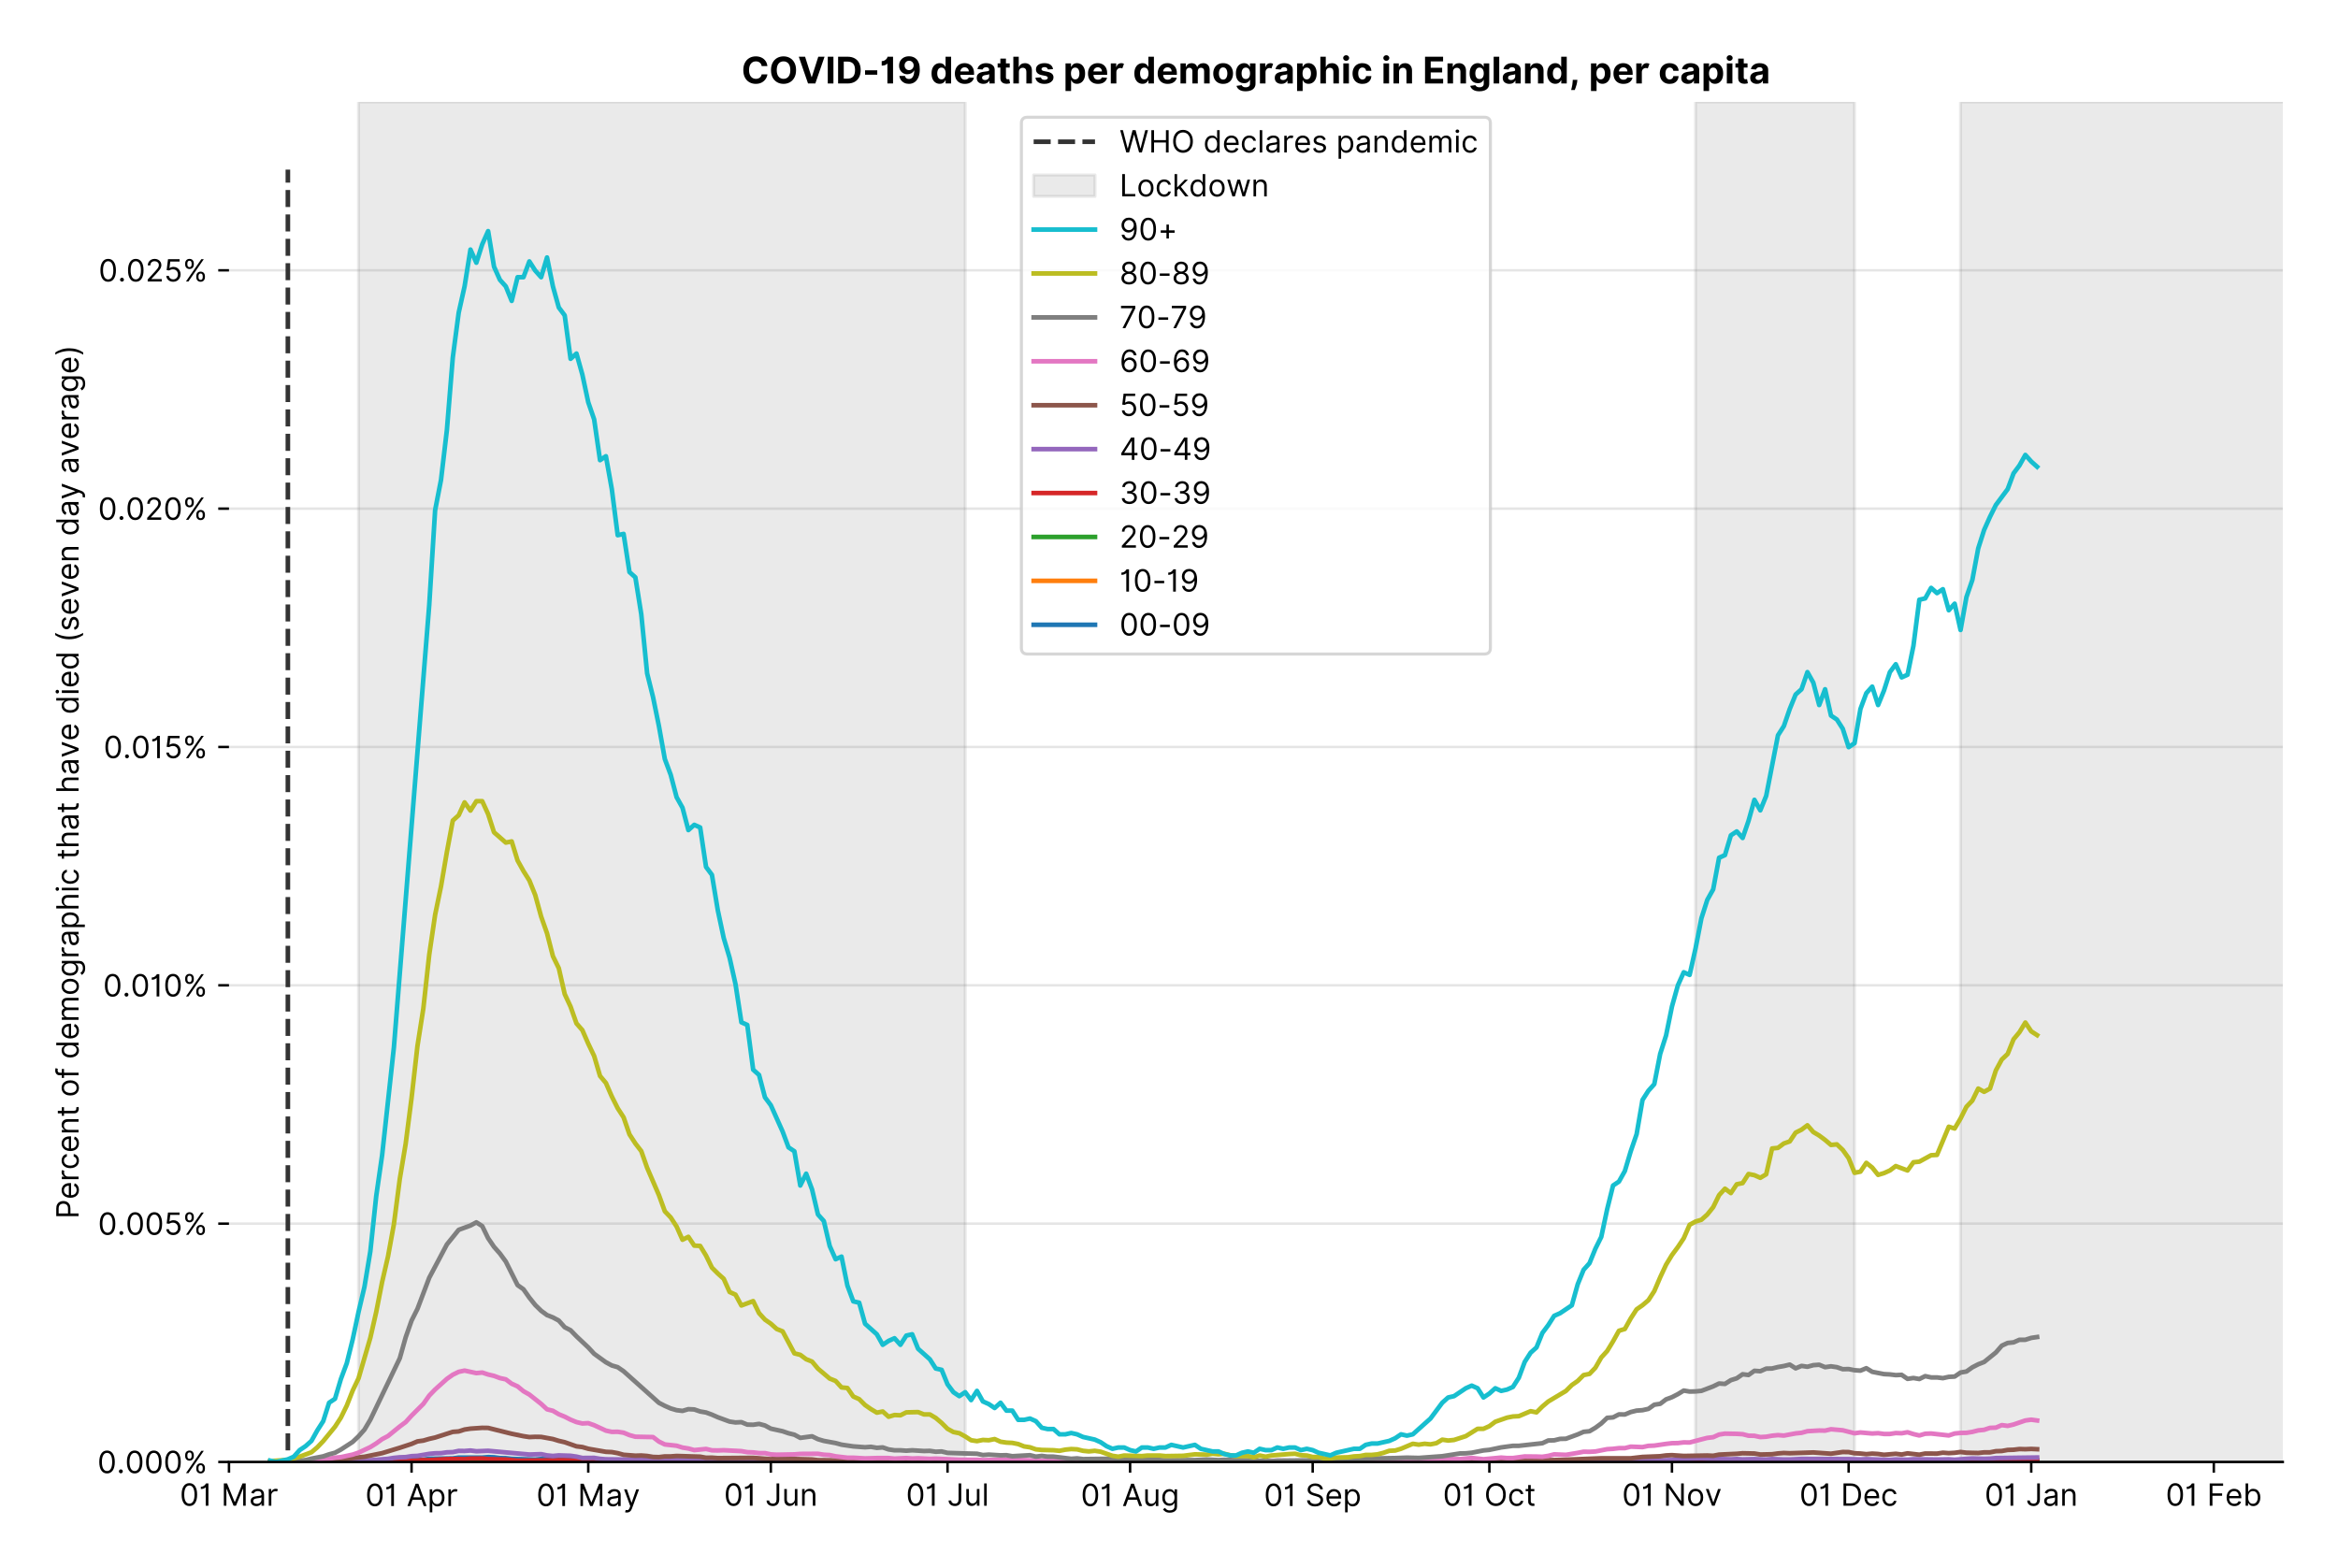 <?xml version="1.0" encoding="utf-8" standalone="no"?>
<!DOCTYPE svg PUBLIC "-//W3C//DTD SVG 1.1//EN"
  "http://www.w3.org/Graphics/SVG/1.1/DTD/svg11.dtd">
<!-- Created with matplotlib (https://matplotlib.org/) -->
<svg version="1.1" viewBox="0 0 762.255 511.276" xmlns="http://www.w3.org/2000/svg" xmlns:xlink="http://www.w3.org/1999/xlink">
 <defs>
  <style type="text/css">*{stroke-linecap:butt;stroke-linejoin:round;}</style>
 </defs>
 <g id="figure_1">
  <g id="patch_1">
   <path d="M 0 511.276 
L 762.255 511.276 
L 762.255 0 
L 0 0 
z
" style="fill:#ffffff;"/>
  </g>
  <g id="axes_1">
   <g id="patch_2">
    <path d="M 74.655 476.745 
L 744.255 476.745 
L 744.255 33.225 
L 74.655 33.225 
z
" style="fill:#ffffff;"/>
   </g>
   <g id="matplotlib.axis_1">
    <g id="xtick_1">
     <g id="line2d_1">
      <defs>
       <path d="M 0 0 
L 0 3.5 
" id="m33e1691fb2" style="stroke:#000000;stroke-width:0.8;"/>
      </defs>
      <g>
       <use style="stroke:#000000;stroke-width:0.8;" x="74.655" xlink:href="#m33e1691fb2" y="476.745"/>
      </g>
     </g>
     <g id="text_1">
      <!-- 01 Mar -->
      <g transform="translate(58.618 491.018)scale(0.1 -0.1)">
       <defs>
        <path d="M 31.25 -1 
Q 19.219 -1 12.594 8.766 
Q 5.969 18.531 5.969 36.359 
Q 5.969 54.047 12.641 63.875 
Q 19.312 73.719 31.25 73.719 
Q 43.188 73.719 49.859 63.875 
Q 56.531 54.047 56.531 36.359 
Q 56.531 18.531 49.906 8.766 
Q 43.297 -1 31.25 -1 
z
M 31.25 6.812 
Q 39.203 6.812 43.609 14.484 
Q 48.016 22.156 48.016 36.359 
Q 48.016 50.531 43.578 58.281 
Q 39.141 66.047 31.25 66.047 
Q 23.375 66.047 18.922 58.281 
Q 14.484 50.531 14.484 36.359 
Q 14.484 22.156 18.906 14.484 
Q 23.328 6.812 31.25 6.812 
z
" id="Inter-Regular-48"/>
        <path d="M 30.828 72.734 
L 30.828 0 
L 22.016 0 
L 22.016 59.938 
L 21.453 59.938 
Q 20.953 58.953 18.891 57.688 
Q 16.828 56.422 13.562 55.484 
Q 10.297 54.547 6.109 54.547 
L 6.109 61.938 
Q 10.328 61.938 13.422 63.453 
Q 16.516 64.984 18.594 67.047 
Q 20.672 69.109 21.75 70.766 
Q 22.828 72.438 23.016 72.734 
z
" id="Inter-Regular-49"/>
        <path id="Inter-Regular-32"/>
        <path d="M 8.812 72.734 
L 19.312 72.734 
L 44.031 12.359 
L 44.891 12.359 
L 69.609 72.734 
L 80.109 72.734 
L 80.109 0 
L 71.875 0 
L 71.875 55.25 
L 71.172 55.25 
L 48.438 0 
L 40.484 0 
L 17.75 55.25 
L 17.047 55.25 
L 17.047 0 
L 8.812 0 
z
" id="Inter-Regular-77"/>
        <path d="M 23.719 -1.281 
Q 18.531 -1.281 14.312 0.688 
Q 10.094 2.656 7.594 6.406 
Q 5.109 10.156 5.109 15.484 
Q 5.109 20.172 6.953 23.094 
Q 8.812 26.031 11.891 27.703 
Q 14.984 29.375 18.734 30.203 
Q 22.484 31.031 26.281 31.531 
Q 31.25 32.172 34.359 32.5 
Q 37.469 32.844 38.906 33.656 
Q 40.344 34.484 40.344 36.5 
L 40.344 36.797 
Q 40.344 42.047 37.484 44.953 
Q 34.625 47.875 28.844 47.875 
Q 22.828 47.875 19.422 45.234 
Q 16.016 42.609 14.625 39.625 
L 6.672 42.469 
Q 8.812 47.438 12.375 50.219 
Q 15.953 53.016 20.188 54.125 
Q 24.438 55.25 28.547 55.25 
Q 31.188 55.25 34.609 54.625 
Q 38.031 54.016 41.25 52.094 
Q 44.469 50.172 46.594 46.297 
Q 48.719 42.438 48.719 35.938 
L 48.719 0 
L 40.344 0 
L 40.344 7.391 
L 39.922 7.391 
Q 39.062 5.609 37.078 3.578 
Q 35.094 1.562 31.781 0.141 
Q 28.484 -1.281 23.719 -1.281 
z
M 25 6.25 
Q 29.969 6.25 33.391 8.203 
Q 36.828 10.156 38.578 13.234 
Q 40.344 16.328 40.344 19.75 
L 40.344 27.422 
Q 39.812 26.781 38.016 26.266 
Q 36.219 25.75 33.891 25.375 
Q 31.578 25 29.391 24.734 
Q 27.203 24.469 25.859 24.297 
Q 22.594 23.859 19.766 22.922 
Q 16.938 21.984 15.219 20.109 
Q 13.5 18.25 13.5 15.062 
Q 13.5 10.688 16.75 8.469 
Q 20 6.25 25 6.25 
z
" id="Inter-Regular-97"/>
        <path d="M 7.672 0 
L 7.672 54.547 
L 15.766 54.547 
L 15.766 46.312 
L 16.344 46.312 
Q 17.797 50.359 21.703 52.875 
Q 25.609 55.391 30.547 55.391 
Q 32.812 55.391 34.516 54.859 
Q 36.219 54.328 37.5 53.406 
L 34.656 46.312 
Q 33.766 46.766 32.578 47.031 
Q 31.391 47.297 29.828 47.297 
Q 23.859 47.297 19.953 43.656 
Q 16.047 40.016 16.047 34.516 
L 16.047 0 
z
" id="Inter-Regular-114"/>
       </defs>
       <use xlink:href="#Inter-Regular-48"/>
       <use x="62.5" xlink:href="#Inter-Regular-49"/>
       <use x="106.676" xlink:href="#Inter-Regular-32"/>
       <use x="134.801" xlink:href="#Inter-Regular-77"/>
       <use x="225.994" xlink:href="#Inter-Regular-97"/>
       <use x="282.386" xlink:href="#Inter-Regular-114"/>
      </g>
     </g>
    </g>
    <g id="xtick_2">
     <g id="line2d_2">
      <g>
       <use style="stroke:#000000;stroke-width:0.8;" x="134.181" xlink:href="#m33e1691fb2" y="476.745"/>
      </g>
     </g>
     <g id="text_2">
      <!-- 01 Apr -->
      <g transform="translate(119.096 491.117)scale(0.1 -0.1)">
       <defs>
        <path d="M 11.797 0 
L 2.562 0 
L 29.266 72.734 
L 38.359 72.734 
L 65.062 0 
L 55.828 0 
L 48.516 20.594 
L 19.109 20.594 
z
M 21.875 28.406 
L 45.734 28.406 
L 34.094 61.219 
L 33.531 61.219 
z
" id="Inter-Regular-65"/>
        <path d="M 7.672 -20.453 
L 7.672 54.547 
L 15.766 54.547 
L 15.766 45.875 
L 16.766 45.875 
Q 17.688 47.297 19.328 49.516 
Q 20.984 51.734 24.094 53.484 
Q 27.203 55.25 32.531 55.25 
Q 39.422 55.25 44.672 51.797 
Q 49.938 48.359 52.875 42.031 
Q 55.828 35.719 55.828 27.125 
Q 55.828 18.469 52.875 12.125 
Q 49.938 5.781 44.703 2.312 
Q 39.484 -1.141 32.672 -1.141 
Q 27.422 -1.141 24.25 0.609 
Q 21.094 2.375 19.391 4.625 
Q 17.688 6.891 16.766 8.375 
L 16.047 8.375 
L 16.047 -20.453 
z
M 15.906 27.266 
Q 15.906 18 19.938 12.188 
Q 23.969 6.391 31.531 6.391 
Q 36.797 6.391 40.328 9.172 
Q 43.859 11.969 45.641 16.703 
Q 47.438 21.453 47.438 27.266 
Q 47.438 33.031 45.672 37.656 
Q 43.922 42.297 40.391 45.016 
Q 36.859 47.734 31.531 47.734 
Q 23.859 47.734 19.875 42.078 
Q 15.906 36.438 15.906 27.266 
z
" id="Inter-Regular-112"/>
       </defs>
       <use xlink:href="#Inter-Regular-48"/>
       <use x="62.5" xlink:href="#Inter-Regular-49"/>
       <use x="106.676" xlink:href="#Inter-Regular-32"/>
       <use x="134.801" xlink:href="#Inter-Regular-65"/>
       <use x="202.415" xlink:href="#Inter-Regular-112"/>
       <use x="263.352" xlink:href="#Inter-Regular-114"/>
      </g>
     </g>
    </g>
    <g id="xtick_3">
     <g id="line2d_3">
      <g>
       <use style="stroke:#000000;stroke-width:0.8;" x="191.787" xlink:href="#m33e1691fb2" y="476.745"/>
      </g>
     </g>
     <g id="text_3">
      <!-- 01 May -->
      <g transform="translate(174.884 491.117)scale(0.1 -0.1)">
       <defs>
        <path d="M 12.781 -21.172 
Q 10.656 -21.172 8.984 -20.828 
Q 7.312 -20.484 6.672 -20.172 
L 8.812 -12.781 
Q 13.391 -13.953 16.453 -12.719 
Q 19.531 -11.5 21.734 -5.391 
L 23.578 -0.281 
L 3.406 54.547 
L 12.5 54.547 
L 27.562 11.078 
L 28.125 11.078 
L 43.188 54.547 
L 52.281 54.547 
L 28.844 -8.812 
Q 24.219 -21.172 12.781 -21.172 
z
" id="Inter-Regular-121"/>
       </defs>
       <use xlink:href="#Inter-Regular-48"/>
       <use x="62.5" xlink:href="#Inter-Regular-49"/>
       <use x="106.676" xlink:href="#Inter-Regular-32"/>
       <use x="134.801" xlink:href="#Inter-Regular-77"/>
       <use x="225.994" xlink:href="#Inter-Regular-97"/>
       <use x="282.386" xlink:href="#Inter-Regular-121"/>
      </g>
     </g>
    </g>
    <g id="xtick_4">
     <g id="line2d_4">
      <g>
       <use style="stroke:#000000;stroke-width:0.8;" x="251.314" xlink:href="#m33e1691fb2" y="476.745"/>
      </g>
     </g>
     <g id="text_4">
      <!-- 01 Jun -->
      <g transform="translate(236.03 491.018)scale(0.1 -0.1)">
       <defs>
        <path d="M 36.656 72.734 
L 45.453 72.734 
L 45.453 20.734 
Q 45.453 10.266 39.828 4.625 
Q 34.203 -1 24.719 -1 
Q 18.75 -1 14.094 1.188 
Q 9.453 3.375 6.781 7.422 
Q 4.125 11.469 4.125 17.047 
L 12.781 17.047 
Q 12.781 12.422 16.156 9.609 
Q 19.531 6.812 24.719 6.812 
Q 30.438 6.812 33.547 10.375 
Q 36.656 13.953 36.656 20.734 
z
" id="Inter-Regular-74"/>
        <path d="M 42.047 22.297 
L 42.047 54.547 
L 50.422 54.547 
L 50.422 0 
L 42.047 0 
L 42.047 9.234 
L 41.484 9.234 
Q 39.562 5.078 35.516 2.188 
Q 31.469 -0.703 25.281 -0.703 
Q 17.609 -0.703 12.641 4.375 
Q 7.672 9.453 7.672 19.891 
L 7.672 54.547 
L 16.047 54.547 
L 16.047 20.453 
Q 16.047 14.484 19.406 10.938 
Q 22.766 7.391 27.984 7.391 
Q 31.109 7.391 34.359 8.984 
Q 37.609 10.578 39.828 13.875 
Q 42.047 17.188 42.047 22.297 
z
" id="Inter-Regular-117"/>
        <path d="M 16.047 32.812 
L 16.047 0 
L 7.672 0 
L 7.672 54.547 
L 15.766 54.547 
L 15.766 46.016 
L 16.484 46.016 
Q 18.391 50.172 22.297 52.703 
Q 26.203 55.25 32.391 55.25 
Q 40.656 55.25 45.75 50.172 
Q 50.859 45.094 50.859 34.656 
L 50.859 0 
L 42.469 0 
L 42.469 34.094 
Q 42.469 40.516 39.125 44.125 
Q 35.797 47.734 29.969 47.734 
Q 23.969 47.734 20 43.844 
Q 16.047 39.953 16.047 32.812 
z
" id="Inter-Regular-110"/>
       </defs>
       <use xlink:href="#Inter-Regular-48"/>
       <use x="62.5" xlink:href="#Inter-Regular-49"/>
       <use x="106.676" xlink:href="#Inter-Regular-32"/>
       <use x="134.801" xlink:href="#Inter-Regular-74"/>
       <use x="189.063" xlink:href="#Inter-Regular-117"/>
       <use x="247.159" xlink:href="#Inter-Regular-110"/>
      </g>
     </g>
    </g>
    <g id="xtick_5">
     <g id="line2d_5">
      <g>
       <use style="stroke:#000000;stroke-width:0.8;" x="308.92" xlink:href="#m33e1691fb2" y="476.745"/>
      </g>
     </g>
     <g id="text_5">
      <!-- 01 Jul -->
      <g transform="translate(295.376 491.018)scale(0.1 -0.1)">
       <defs>
        <path d="M 16.047 72.734 
L 16.047 0 
L 7.672 0 
L 7.672 72.734 
z
" id="Inter-Regular-108"/>
       </defs>
       <use xlink:href="#Inter-Regular-48"/>
       <use x="62.5" xlink:href="#Inter-Regular-49"/>
       <use x="106.676" xlink:href="#Inter-Regular-32"/>
       <use x="134.801" xlink:href="#Inter-Regular-74"/>
       <use x="189.063" xlink:href="#Inter-Regular-117"/>
       <use x="247.159" xlink:href="#Inter-Regular-108"/>
      </g>
     </g>
    </g>
    <g id="xtick_6">
     <g id="line2d_6">
      <g>
       <use style="stroke:#000000;stroke-width:0.8;" x="368.447" xlink:href="#m33e1691fb2" y="476.745"/>
      </g>
     </g>
     <g id="text_6">
      <!-- 01 Aug -->
      <g transform="translate(352.375 491.117)scale(0.1 -0.1)">
       <defs>
        <path d="M 29.688 -21.594 
Q 20.562 -21.594 15.25 -18.266 
Q 9.938 -14.953 7.391 -10.656 
L 14.062 -5.969 
Q 15.203 -7.453 16.938 -9.391 
Q 18.688 -11.328 21.719 -12.766 
Q 24.75 -14.203 29.688 -14.203 
Q 36.297 -14.203 40.594 -11 
Q 44.891 -7.812 44.891 -1 
L 44.891 10.078 
L 44.172 10.078 
Q 43.25 8.594 41.562 6.406 
Q 39.875 4.219 36.734 2.531 
Q 33.594 0.859 28.266 0.859 
Q 21.656 0.859 16.422 3.984 
Q 11.188 7.109 8.141 13.062 
Q 5.109 19.031 5.109 27.562 
Q 5.109 35.938 8.062 42.172 
Q 11.016 48.406 16.266 51.828 
Q 21.516 55.25 28.406 55.25 
Q 33.734 55.25 36.875 53.484 
Q 40.016 51.734 41.703 49.516 
Q 43.391 47.297 44.312 45.875 
L 45.172 45.875 
L 45.172 54.547 
L 53.266 54.547 
L 53.266 -1.562 
Q 53.266 -8.594 50.078 -13.016 
Q 46.906 -17.438 41.562 -19.516 
Q 36.219 -21.594 29.688 -21.594 
z
M 29.406 8.375 
Q 36.969 8.375 41 13.5 
Q 45.031 18.641 45.031 27.703 
Q 45.031 36.547 41.047 42.141 
Q 37.078 47.734 29.406 47.734 
Q 24.078 47.734 20.547 45.031 
Q 17.016 42.328 15.25 37.781 
Q 13.5 33.234 13.5 27.703 
Q 13.5 19.172 17.5 13.766 
Q 21.516 8.375 29.406 8.375 
z
" id="Inter-Regular-103"/>
       </defs>
       <use xlink:href="#Inter-Regular-48"/>
       <use x="62.5" xlink:href="#Inter-Regular-49"/>
       <use x="106.676" xlink:href="#Inter-Regular-32"/>
       <use x="134.801" xlink:href="#Inter-Regular-65"/>
       <use x="202.415" xlink:href="#Inter-Regular-117"/>
       <use x="260.511" xlink:href="#Inter-Regular-103"/>
      </g>
     </g>
    </g>
    <g id="xtick_7">
     <g id="line2d_7">
      <g>
       <use style="stroke:#000000;stroke-width:0.8;" x="427.973" xlink:href="#m33e1691fb2" y="476.745"/>
      </g>
     </g>
     <g id="text_7">
      <!-- 01 Sep -->
      <g transform="translate(412.086 491.117)scale(0.1 -0.1)">
       <defs>
        <path d="M 48.578 54.547 
Q 47.938 59.938 43.391 62.922 
Q 38.844 65.906 32.25 65.906 
Q 25 65.906 20.594 62.484 
Q 16.188 59.062 16.188 53.828 
Q 16.188 49.922 18.578 47.531 
Q 20.984 45.141 24.266 43.797 
Q 27.562 42.469 30.25 41.766 
L 37.641 39.766 
Q 40.484 39.031 43.984 37.719 
Q 47.484 36.406 50.688 34.141 
Q 53.906 31.891 56 28.375 
Q 58.094 24.859 58.094 19.75 
Q 58.094 13.844 55.016 9.078 
Q 51.953 4.328 46.078 1.516 
Q 40.203 -1.281 31.812 -1.281 
Q 20.094 -1.281 13.203 4.25 
Q 6.328 9.797 5.688 18.75 
L 14.781 18.75 
Q 15.125 14.625 17.562 11.938 
Q 20 9.266 23.734 7.969 
Q 27.484 6.672 31.812 6.672 
Q 36.859 6.672 40.875 8.328 
Q 44.891 9.984 47.234 12.938 
Q 49.578 15.906 49.578 19.891 
Q 49.578 23.516 47.547 25.781 
Q 45.531 28.047 42.219 29.469 
Q 38.922 30.891 35.094 31.953 
L 26.141 34.516 
Q 17.609 36.969 12.641 41.516 
Q 7.672 46.062 7.672 53.406 
Q 7.672 59.516 10.984 64.078 
Q 14.312 68.641 19.938 71.172 
Q 25.562 73.719 32.531 73.719 
Q 39.562 73.719 45.031 71.219 
Q 50.5 68.719 53.703 64.375 
Q 56.922 60.047 57.109 54.547 
z
" id="Inter-Regular-83"/>
        <path d="M 30.547 -1.141 
Q 22.656 -1.141 16.953 2.359 
Q 11.266 5.859 8.188 12.156 
Q 5.109 18.469 5.109 26.844 
Q 5.109 35.234 8.188 41.641 
Q 11.266 48.047 16.781 51.641 
Q 22.297 55.25 29.688 55.25 
Q 33.953 55.25 38.109 53.828 
Q 42.266 52.422 45.672 49.234 
Q 49.078 46.062 51.094 40.844 
Q 53.125 35.625 53.125 27.984 
L 53.125 24.438 
L 13.531 24.438 
Q 13.812 15.703 18.484 11.047 
Q 23.156 6.391 30.547 6.391 
Q 35.484 6.391 39.031 8.516 
Q 42.578 10.656 44.172 14.922 
L 52.281 12.641 
Q 50.359 6.469 44.594 2.656 
Q 38.844 -1.141 30.547 -1.141 
z
M 13.531 31.672 
L 44.609 31.672 
Q 44.609 38.594 40.547 43.156 
Q 36.5 47.734 29.688 47.734 
Q 24.891 47.734 21.375 45.484 
Q 17.859 43.25 15.828 39.578 
Q 13.812 35.906 13.531 31.672 
z
" id="Inter-Regular-101"/>
       </defs>
       <use xlink:href="#Inter-Regular-48"/>
       <use x="62.5" xlink:href="#Inter-Regular-49"/>
       <use x="106.676" xlink:href="#Inter-Regular-32"/>
       <use x="134.801" xlink:href="#Inter-Regular-83"/>
       <use x="198.58" xlink:href="#Inter-Regular-101"/>
       <use x="256.818" xlink:href="#Inter-Regular-112"/>
      </g>
     </g>
    </g>
    <g id="xtick_8">
     <g id="line2d_8">
      <g>
       <use style="stroke:#000000;stroke-width:0.8;" x="485.579" xlink:href="#m33e1691fb2" y="476.745"/>
      </g>
     </g>
     <g id="text_8">
      <!-- 01 Oct -->
      <g transform="translate(470.423 491.018)scale(0.1 -0.1)">
       <defs>
        <path d="M 70.172 36.359 
Q 70.172 24.859 66.016 16.469 
Q 61.859 8.094 54.609 3.547 
Q 47.375 -1 38.062 -1 
Q 28.766 -1 21.516 3.547 
Q 14.281 8.094 10.125 16.469 
Q 5.969 24.859 5.969 36.359 
Q 5.969 47.875 10.125 56.25 
Q 14.281 64.625 21.516 69.172 
Q 28.766 73.719 38.062 73.719 
Q 47.375 73.719 54.609 69.172 
Q 61.859 64.625 66.016 56.25 
Q 70.172 47.875 70.172 36.359 
z
M 61.656 36.359 
Q 61.656 45.812 58.5 52.312 
Q 55.359 58.812 50.016 62.141 
Q 44.672 65.484 38.062 65.484 
Q 31.469 65.484 26.125 62.141 
Q 20.781 58.812 17.625 52.312 
Q 14.484 45.812 14.484 36.359 
Q 14.484 26.922 17.625 20.422 
Q 20.781 13.922 26.125 10.578 
Q 31.469 7.25 38.062 7.25 
Q 44.672 7.25 50.016 10.578 
Q 55.359 13.922 58.5 20.422 
Q 61.656 26.922 61.656 36.359 
z
" id="Inter-Regular-79"/>
        <path d="M 29.828 -1.141 
Q 22.156 -1.141 16.609 2.484 
Q 11.078 6.109 8.094 12.469 
Q 5.109 18.828 5.109 26.984 
Q 5.109 35.297 8.188 41.672 
Q 11.266 48.047 16.781 51.641 
Q 22.297 55.25 29.688 55.25 
Q 35.438 55.25 40.047 53.125 
Q 44.672 51 47.609 47.156 
Q 50.562 43.328 51.281 38.203 
L 42.906 38.203 
Q 41.938 41.938 38.656 44.828 
Q 35.375 47.734 29.828 47.734 
Q 22.484 47.734 17.984 42.141 
Q 13.5 36.547 13.5 27.266 
Q 13.5 17.797 17.938 12.094 
Q 22.375 6.391 29.828 6.391 
Q 34.734 6.391 38.234 8.906 
Q 41.734 11.438 42.906 15.906 
L 51.281 15.906 
Q 50.562 11.078 47.781 7.219 
Q 45 3.375 40.438 1.109 
Q 35.875 -1.141 29.828 -1.141 
z
" id="Inter-Regular-99"/>
        <path d="M 31.391 54.547 
L 31.391 47.438 
L 19.75 47.438 
L 19.75 15.625 
Q 19.75 12.078 20.797 10.312 
Q 21.844 8.562 23.484 7.969 
Q 25.141 7.391 26.984 7.391 
Q 28.375 7.391 29.266 7.547 
Q 30.156 7.703 30.688 7.812 
L 32.391 0.281 
Q 31.531 -0.031 30 -0.359 
Q 28.484 -0.703 26.141 -0.703 
Q 22.594 -0.703 19.188 0.812 
Q 15.797 2.344 13.578 5.469 
Q 11.359 8.594 11.359 13.359 
L 11.359 47.438 
L 3.125 47.438 
L 3.125 54.547 
L 11.359 54.547 
L 11.359 67.609 
L 19.75 67.609 
L 19.75 54.547 
z
" id="Inter-Regular-116"/>
       </defs>
       <use xlink:href="#Inter-Regular-48"/>
       <use x="62.5" xlink:href="#Inter-Regular-49"/>
       <use x="106.676" xlink:href="#Inter-Regular-32"/>
       <use x="134.801" xlink:href="#Inter-Regular-79"/>
       <use x="210.938" xlink:href="#Inter-Regular-99"/>
       <use x="266.761" xlink:href="#Inter-Regular-116"/>
      </g>
     </g>
    </g>
    <g id="xtick_9">
     <g id="line2d_9">
      <g>
       <use style="stroke:#000000;stroke-width:0.8;" x="545.106" xlink:href="#m33e1691fb2" y="476.745"/>
      </g>
     </g>
     <g id="text_9">
      <!-- 01 Nov -->
      <g transform="translate(528.835 491.018)scale(0.1 -0.1)">
       <defs>
        <path d="M 66.484 72.734 
L 66.484 0 
L 57.953 0 
L 18.328 57.109 
L 17.609 57.109 
L 17.609 0 
L 8.812 0 
L 8.812 72.734 
L 17.328 72.734 
L 57.109 15.484 
L 57.812 15.484 
L 57.812 72.734 
z
" id="Inter-Regular-78"/>
        <path d="M 29.828 -1.141 
Q 22.438 -1.141 16.875 2.375 
Q 11.328 5.891 8.219 12.203 
Q 5.109 18.531 5.109 26.984 
Q 5.109 35.516 8.219 41.859 
Q 11.328 48.219 16.875 51.734 
Q 22.438 55.25 29.828 55.25 
Q 37.219 55.25 42.766 51.734 
Q 48.328 48.219 51.438 41.859 
Q 54.547 35.516 54.547 26.984 
Q 54.547 18.531 51.438 12.203 
Q 48.328 5.891 42.766 2.375 
Q 37.219 -1.141 29.828 -1.141 
z
M 29.828 6.391 
Q 35.438 6.391 39.062 9.266 
Q 42.688 12.141 44.422 16.828 
Q 46.172 21.516 46.172 26.984 
Q 46.172 32.453 44.422 37.172 
Q 42.688 41.906 39.062 44.812 
Q 35.438 47.734 29.828 47.734 
Q 24.219 47.734 20.594 44.812 
Q 16.969 41.906 15.234 37.172 
Q 13.5 32.453 13.5 26.984 
Q 13.5 21.516 15.234 16.828 
Q 16.969 12.141 20.594 9.266 
Q 24.219 6.391 29.828 6.391 
z
" id="Inter-Regular-111"/>
        <path d="M 52.281 54.547 
L 32.109 0 
L 23.578 0 
L 3.406 54.547 
L 12.5 54.547 
L 27.562 11.078 
L 28.125 11.078 
L 43.188 54.547 
z
" id="Inter-Regular-118"/>
       </defs>
       <use xlink:href="#Inter-Regular-48"/>
       <use x="62.5" xlink:href="#Inter-Regular-49"/>
       <use x="106.676" xlink:href="#Inter-Regular-32"/>
       <use x="134.801" xlink:href="#Inter-Regular-78"/>
       <use x="210.085" xlink:href="#Inter-Regular-111"/>
       <use x="269.744" xlink:href="#Inter-Regular-118"/>
      </g>
     </g>
    </g>
    <g id="xtick_10">
     <g id="line2d_10">
      <g>
       <use style="stroke:#000000;stroke-width:0.8;" x="602.712" xlink:href="#m33e1691fb2" y="476.745"/>
      </g>
     </g>
     <g id="text_10">
      <!-- 01 Dec -->
      <g transform="translate(586.675 491.018)scale(0.1 -0.1)">
       <defs>
        <path d="M 31.25 0 
L 8.812 0 
L 8.812 72.734 
L 32.25 72.734 
Q 42.828 72.734 50.359 68.375 
Q 57.891 64.031 61.891 55.906 
Q 65.906 47.797 65.906 36.5 
Q 65.906 25.141 61.859 16.953 
Q 57.812 8.766 50.062 4.375 
Q 42.328 0 31.25 0 
z
M 17.609 7.812 
L 30.688 7.812 
Q 44.219 7.812 50.797 15.5 
Q 57.391 23.188 57.391 36.5 
Q 57.391 49.719 50.922 57.312 
Q 44.469 64.922 31.672 64.922 
L 17.609 64.922 
z
" id="Inter-Regular-68"/>
       </defs>
       <use xlink:href="#Inter-Regular-48"/>
       <use x="62.5" xlink:href="#Inter-Regular-49"/>
       <use x="106.676" xlink:href="#Inter-Regular-32"/>
       <use x="134.801" xlink:href="#Inter-Regular-68"/>
       <use x="206.676" xlink:href="#Inter-Regular-101"/>
       <use x="264.915" xlink:href="#Inter-Regular-99"/>
      </g>
     </g>
    </g>
    <g id="xtick_11">
     <g id="line2d_11">
      <g>
       <use style="stroke:#000000;stroke-width:0.8;" x="662.239" xlink:href="#m33e1691fb2" y="476.745"/>
      </g>
     </g>
     <g id="text_11">
      <!-- 01 Jan -->
      <g transform="translate(647.039 491.018)scale(0.1 -0.1)">
       <use xlink:href="#Inter-Regular-48"/>
       <use x="62.5" xlink:href="#Inter-Regular-49"/>
       <use x="106.676" xlink:href="#Inter-Regular-32"/>
       <use x="134.801" xlink:href="#Inter-Regular-74"/>
       <use x="189.063" xlink:href="#Inter-Regular-97"/>
       <use x="245.455" xlink:href="#Inter-Regular-110"/>
      </g>
     </g>
    </g>
    <g id="xtick_12">
     <g id="line2d_12">
      <g>
       <use style="stroke:#000000;stroke-width:0.8;" x="721.765" xlink:href="#m33e1691fb2" y="476.745"/>
      </g>
     </g>
     <g id="text_12">
      <!-- 01 Feb -->
      <g transform="translate(706.076 491.018)scale(0.1 -0.1)">
       <defs>
        <path d="M 8.812 0 
L 8.812 72.734 
L 52.422 72.734 
L 52.422 64.922 
L 17.609 64.922 
L 17.609 40.344 
L 49.156 40.344 
L 49.156 32.531 
L 17.609 32.531 
L 17.609 0 
z
" id="Inter-Regular-70"/>
        <path d="M 8.812 0 
L 8.812 72.734 
L 17.188 72.734 
L 17.188 45.875 
L 17.906 45.875 
Q 18.828 47.297 20.469 49.516 
Q 22.125 51.734 25.234 53.484 
Q 28.344 55.25 33.672 55.25 
Q 40.562 55.25 45.812 51.797 
Q 51.062 48.359 54.016 42.031 
Q 56.969 35.719 56.969 27.125 
Q 56.969 18.469 54.016 12.125 
Q 51.062 5.781 45.844 2.312 
Q 40.625 -1.141 33.812 -1.141 
Q 28.547 -1.141 25.391 0.609 
Q 22.234 2.375 20.531 4.625 
Q 18.828 6.891 17.906 8.375 
L 16.906 8.375 
L 16.906 0 
z
M 17.047 27.266 
Q 17.047 18 21.078 12.188 
Q 25.109 6.391 32.672 6.391 
Q 37.922 6.391 41.453 9.172 
Q 45 11.969 46.781 16.703 
Q 48.578 21.453 48.578 27.266 
Q 48.578 33.031 46.812 37.656 
Q 45.062 42.297 41.531 45.016 
Q 38 47.734 32.672 47.734 
Q 25 47.734 21.016 42.078 
Q 17.047 36.438 17.047 27.266 
z
" id="Inter-Regular-98"/>
       </defs>
       <use xlink:href="#Inter-Regular-48"/>
       <use x="62.5" xlink:href="#Inter-Regular-49"/>
       <use x="106.676" xlink:href="#Inter-Regular-32"/>
       <use x="134.801" xlink:href="#Inter-Regular-70"/>
       <use x="193.466" xlink:href="#Inter-Regular-101"/>
       <use x="251.705" xlink:href="#Inter-Regular-98"/>
      </g>
     </g>
    </g>
   </g>
   <g id="matplotlib.axis_2">
    <g id="ytick_1">
     <g id="line2d_13">
      <path clip-path="url(#p7d01555ae6)" d="M 74.655 476.745 
L 744.255 476.745 
" style="fill:none;stroke:#e5e5e5;stroke-linecap:square;stroke-width:0.8;"/>
     </g>
     <g id="line2d_14">
      <defs>
       <path d="M 0 0 
L -3.5 0 
" id="m5579f9e530" style="stroke:#000000;stroke-width:0.8;"/>
      </defs>
      <g>
       <use style="stroke:#000000;stroke-width:0.8;" x="74.655" xlink:href="#m5579f9e530" y="476.745"/>
      </g>
     </g>
     <g id="text_13">
      <!-- 0.000% -->
      <g transform="translate(31.773 480.382)scale(0.1 -0.1)">
       <defs>
        <path d="M 13.781 -0.562 
Q 11.156 -0.562 9.266 1.312 
Q 7.391 3.203 7.391 5.828 
Q 7.391 8.453 9.266 10.328 
Q 11.156 12.219 13.781 12.219 
Q 16.406 12.219 18.281 10.328 
Q 20.172 8.453 20.172 5.828 
Q 20.172 3.203 18.281 1.312 
Q 16.406 -0.562 13.781 -0.562 
z
" id="Inter-Regular-46"/>
        <path d="M 44.609 13.641 
L 44.609 17.469 
Q 44.609 21.453 46.25 24.766 
Q 47.906 28.094 51.078 30.094 
Q 54.266 32.109 58.812 32.109 
Q 63.422 32.109 66.547 30.094 
Q 69.672 28.094 71.266 24.766 
Q 72.875 21.453 72.875 17.469 
L 72.875 13.641 
Q 72.875 9.656 71.25 6.328 
Q 69.641 3.016 66.5 1 
Q 63.359 -1 58.812 -1 
Q 54.188 -1 51.031 1 
Q 47.875 3.016 46.234 6.328 
Q 44.609 9.656 44.609 13.641 
z
M 8.375 55.25 
L 8.375 59.094 
Q 8.375 63.062 10.031 66.375 
Q 11.688 69.703 14.859 71.703 
Q 18.047 73.719 22.594 73.719 
Q 27.203 73.719 30.328 71.703 
Q 33.453 69.703 35.047 66.375 
Q 36.656 63.062 36.656 59.094 
L 36.656 55.25 
Q 36.656 51.281 35.031 47.953 
Q 33.422 44.641 30.266 42.625 
Q 27.125 40.625 22.594 40.625 
Q 17.969 40.625 14.812 42.625 
Q 11.656 44.641 10.016 47.953 
Q 8.375 51.281 8.375 55.25 
z
M 11.078 0 
L 61.078 72.734 
L 69.172 72.734 
L 19.172 0 
z
M 51.844 17.469 
L 51.844 13.641 
Q 51.844 10.328 53.406 7.719 
Q 54.969 5.109 58.812 5.109 
Q 62.531 5.109 64.078 7.719 
Q 65.625 10.328 65.625 13.641 
L 65.625 17.469 
Q 65.625 20.781 64.125 23.391 
Q 62.641 26 58.812 26 
Q 55.078 26 53.453 23.391 
Q 51.844 20.781 51.844 17.469 
z
M 15.625 59.094 
L 15.625 55.25 
Q 15.625 51.953 17.188 49.344 
Q 18.75 46.734 22.594 46.734 
Q 26.312 46.734 27.859 49.344 
Q 29.406 51.953 29.406 55.25 
L 29.406 59.094 
Q 29.406 62.391 27.906 65 
Q 26.422 67.609 22.594 67.609 
Q 18.859 67.609 17.234 65 
Q 15.625 62.391 15.625 59.094 
z
" id="Inter-Regular-37"/>
       </defs>
       <use xlink:href="#Inter-Regular-48"/>
       <use x="62.5" xlink:href="#Inter-Regular-46"/>
       <use x="90.057" xlink:href="#Inter-Regular-48"/>
       <use x="152.557" xlink:href="#Inter-Regular-48"/>
       <use x="215.057" xlink:href="#Inter-Regular-48"/>
       <use x="277.557" xlink:href="#Inter-Regular-37"/>
      </g>
     </g>
    </g>
    <g id="ytick_2">
     <g id="line2d_15">
      <path clip-path="url(#p7d01555ae6)" d="M 74.655 399.026 
L 744.255 399.026 
" style="fill:none;stroke:#e5e5e5;stroke-linecap:square;stroke-width:0.8;"/>
     </g>
     <g id="line2d_16">
      <g>
       <use style="stroke:#000000;stroke-width:0.8;" x="74.655" xlink:href="#m5579f9e530" y="399.026"/>
      </g>
     </g>
     <g id="text_14">
      <!-- 0.005% -->
      <g transform="translate(31.944 402.663)scale(0.1 -0.1)">
       <defs>
        <path d="M 30.25 -1 
Q 24 -1 19 1.484 
Q 14 3.984 10.969 8.312 
Q 7.953 12.641 7.672 18.188 
L 16.188 18.188 
Q 16.688 13.25 20.688 10.031 
Q 24.688 6.812 30.25 6.812 
Q 34.734 6.812 38.234 8.906 
Q 41.734 11.016 43.734 14.688 
Q 45.734 18.359 45.734 23.016 
Q 45.734 27.766 43.656 31.516 
Q 41.578 35.266 37.953 37.422 
Q 34.344 39.594 29.688 39.625 
Q 26.344 39.672 22.828 38.625 
Q 19.312 37.578 17.047 35.938 
L 8.812 36.938 
L 13.219 72.734 
L 51 72.734 
L 51 64.922 
L 20.594 64.922 
L 18.047 43.469 
L 18.469 43.469 
Q 20.703 45.234 24.078 46.406 
Q 27.453 47.578 31.109 47.578 
Q 37.781 47.578 43.016 44.406 
Q 48.266 41.234 51.266 35.719 
Q 54.266 30.219 54.266 23.156 
Q 54.266 16.188 51.156 10.734 
Q 48.047 5.297 42.609 2.141 
Q 37.188 -1 30.25 -1 
z
" id="Inter-Regular-53"/>
       </defs>
       <use xlink:href="#Inter-Regular-48"/>
       <use x="62.5" xlink:href="#Inter-Regular-46"/>
       <use x="90.057" xlink:href="#Inter-Regular-48"/>
       <use x="152.557" xlink:href="#Inter-Regular-48"/>
       <use x="215.057" xlink:href="#Inter-Regular-53"/>
       <use x="275.852" xlink:href="#Inter-Regular-37"/>
      </g>
     </g>
    </g>
    <g id="ytick_3">
     <g id="line2d_17">
      <path clip-path="url(#p7d01555ae6)" d="M 74.655 321.307 
L 744.255 321.307 
" style="fill:none;stroke:#e5e5e5;stroke-linecap:square;stroke-width:0.8;"/>
     </g>
     <g id="line2d_18">
      <g>
       <use style="stroke:#000000;stroke-width:0.8;" x="74.655" xlink:href="#m5579f9e530" y="321.307"/>
      </g>
     </g>
     <g id="text_15">
      <!-- 0.010% -->
      <g transform="translate(33.606 324.944)scale(0.1 -0.1)">
       <use xlink:href="#Inter-Regular-48"/>
       <use x="62.5" xlink:href="#Inter-Regular-46"/>
       <use x="90.057" xlink:href="#Inter-Regular-48"/>
       <use x="152.557" xlink:href="#Inter-Regular-49"/>
       <use x="196.733" xlink:href="#Inter-Regular-48"/>
       <use x="259.233" xlink:href="#Inter-Regular-37"/>
      </g>
     </g>
    </g>
    <g id="ytick_4">
     <g id="line2d_19">
      <path clip-path="url(#p7d01555ae6)" d="M 74.655 243.588 
L 744.255 243.588 
" style="fill:none;stroke:#e5e5e5;stroke-linecap:square;stroke-width:0.8;"/>
     </g>
     <g id="line2d_20">
      <g>
       <use style="stroke:#000000;stroke-width:0.8;" x="74.655" xlink:href="#m5579f9e530" y="243.588"/>
      </g>
     </g>
     <g id="text_16">
      <!-- 0.015% -->
      <g transform="translate(33.777 247.225)scale(0.1 -0.1)">
       <use xlink:href="#Inter-Regular-48"/>
       <use x="62.5" xlink:href="#Inter-Regular-46"/>
       <use x="90.057" xlink:href="#Inter-Regular-48"/>
       <use x="152.557" xlink:href="#Inter-Regular-49"/>
       <use x="196.733" xlink:href="#Inter-Regular-53"/>
       <use x="257.528" xlink:href="#Inter-Regular-37"/>
      </g>
     </g>
    </g>
    <g id="ytick_5">
     <g id="line2d_21">
      <path clip-path="url(#p7d01555ae6)" d="M 74.655 165.869 
L 744.255 165.869 
" style="fill:none;stroke:#e5e5e5;stroke-linecap:square;stroke-width:0.8;"/>
     </g>
     <g id="line2d_22">
      <g>
       <use style="stroke:#000000;stroke-width:0.8;" x="74.655" xlink:href="#m5579f9e530" y="165.869"/>
      </g>
     </g>
     <g id="text_17">
      <!-- 0.020% -->
      <g transform="translate(31.972 169.506)scale(0.1 -0.1)">
       <defs>
        <path d="M 7.531 0 
L 7.531 6.391 
L 31.531 32.672 
Q 35.766 37.281 38.5 40.703 
Q 41.234 44.141 42.562 47.172 
Q 43.891 50.219 43.891 53.547 
Q 43.891 59.297 39.891 62.672 
Q 35.906 66.047 29.969 66.047 
Q 23.656 66.047 19.922 62.266 
Q 16.188 58.484 16.188 52.266 
L 7.812 52.266 
Q 7.812 58.672 10.75 63.5 
Q 13.703 68.328 18.797 71.016 
Q 23.906 73.719 30.25 73.719 
Q 36.656 73.719 41.578 71.016 
Q 46.516 68.328 49.312 63.734 
Q 52.125 59.156 52.125 53.547 
Q 52.125 49.531 50.688 45.719 
Q 49.25 41.906 45.719 37.234 
Q 42.188 32.562 35.938 25.859 
L 19.609 8.375 
L 19.609 7.812 
L 53.406 7.812 
L 53.406 0 
z
" id="Inter-Regular-50"/>
       </defs>
       <use xlink:href="#Inter-Regular-48"/>
       <use x="62.5" xlink:href="#Inter-Regular-46"/>
       <use x="90.057" xlink:href="#Inter-Regular-48"/>
       <use x="152.557" xlink:href="#Inter-Regular-50"/>
       <use x="213.068" xlink:href="#Inter-Regular-48"/>
       <use x="275.568" xlink:href="#Inter-Regular-37"/>
      </g>
     </g>
    </g>
    <g id="ytick_6">
     <g id="line2d_23">
      <path clip-path="url(#p7d01555ae6)" d="M 74.655 88.15 
L 744.255 88.15 
" style="fill:none;stroke:#e5e5e5;stroke-linecap:square;stroke-width:0.8;"/>
     </g>
     <g id="line2d_24">
      <g>
       <use style="stroke:#000000;stroke-width:0.8;" x="74.655" xlink:href="#m5579f9e530" y="88.15"/>
      </g>
     </g>
     <g id="text_18">
      <!-- 0.025% -->
      <g transform="translate(32.142 91.787)scale(0.1 -0.1)">
       <use xlink:href="#Inter-Regular-48"/>
       <use x="62.5" xlink:href="#Inter-Regular-46"/>
       <use x="90.057" xlink:href="#Inter-Regular-48"/>
       <use x="152.557" xlink:href="#Inter-Regular-50"/>
       <use x="213.068" xlink:href="#Inter-Regular-53"/>
       <use x="273.864" xlink:href="#Inter-Regular-37"/>
      </g>
     </g>
    </g>
    <g id="text_19">
     <!-- Percent of demographic that have died (seven day average) -->
     <g transform="translate(25.614 397.458)rotate(-90)scale(0.1 -0.1)">
      <defs>
       <path d="M 8.812 0 
L 8.812 72.734 
L 33.375 72.734 
Q 41.938 72.734 47.391 69.656 
Q 52.844 66.578 55.469 61.359 
Q 58.094 56.141 58.094 49.719 
Q 58.094 43.281 55.484 38.031 
Q 52.875 32.781 47.438 29.672 
Q 42.016 26.562 33.531 26.562 
L 17.609 26.562 
L 17.609 0 
z
M 17.609 34.375 
L 33.234 34.375 
Q 42.016 34.375 45.719 38.781 
Q 49.438 43.188 49.438 49.719 
Q 49.438 56.281 45.703 60.594 
Q 41.969 64.922 33.094 64.922 
L 17.609 64.922 
z
" id="Inter-Regular-80"/>
       <path d="M 31.969 54.547 
L 31.969 47.438 
L 19.75 47.438 
L 19.75 0 
L 11.359 0 
L 11.359 47.438 
L 2.562 47.438 
L 2.562 54.547 
L 11.359 54.547 
L 11.359 62.078 
Q 11.359 66.766 13.562 69.891 
Q 15.766 73.016 19.281 74.578 
Q 22.797 76.141 26.703 76.141 
Q 29.797 76.141 31.75 75.641 
Q 33.703 75.141 34.656 74.719 
L 32.25 67.469 
Q 31.609 67.688 30.484 68 
Q 29.375 68.328 27.562 68.328 
Q 23.406 68.328 21.578 66.234 
Q 19.75 64.141 19.75 60.078 
L 19.75 54.547 
z
" id="Inter-Regular-102"/>
       <path d="M 28.266 -1.141 
Q 21.453 -1.141 16.234 2.312 
Q 11.016 5.781 8.062 12.125 
Q 5.109 18.469 5.109 27.125 
Q 5.109 35.719 8.062 42.031 
Q 11.016 48.359 16.266 51.797 
Q 21.516 55.25 28.406 55.25 
Q 33.734 55.25 36.844 53.484 
Q 39.953 51.734 41.594 49.516 
Q 43.25 47.297 44.172 45.875 
L 44.891 45.875 
L 44.891 72.734 
L 53.266 72.734 
L 53.266 0 
L 45.172 0 
L 45.172 8.375 
L 44.172 8.375 
Q 43.25 6.891 41.547 4.625 
Q 39.844 2.375 36.688 0.609 
Q 33.531 -1.141 28.266 -1.141 
z
M 29.406 6.391 
Q 36.969 6.391 41 12.188 
Q 45.031 18 45.031 27.266 
Q 45.031 36.438 41.047 42.078 
Q 37.078 47.734 29.406 47.734 
Q 24.078 47.734 20.547 45.016 
Q 17.016 42.297 15.25 37.656 
Q 13.5 33.031 13.5 27.266 
Q 13.5 21.453 15.281 16.703 
Q 17.078 11.969 20.609 9.172 
Q 24.156 6.391 29.406 6.391 
z
" id="Inter-Regular-100"/>
       <path d="M 7.672 0 
L 7.672 54.547 
L 15.766 54.547 
L 15.766 46.016 
L 16.484 46.016 
Q 18.188 50.391 21.984 52.812 
Q 25.781 55.25 31.109 55.25 
Q 36.5 55.25 40.109 52.812 
Q 43.719 50.391 45.734 46.016 
L 46.312 46.016 
Q 48.406 50.25 52.594 52.75 
Q 56.781 55.25 62.641 55.25 
Q 69.953 55.25 74.609 50.688 
Q 79.266 46.125 79.266 36.5 
L 79.266 0 
L 70.875 0 
L 70.875 36.5 
Q 70.875 42.547 67.578 45.141 
Q 64.281 47.734 59.797 47.734 
Q 54.047 47.734 50.891 44.266 
Q 47.734 40.797 47.734 35.516 
L 47.734 0 
L 39.203 0 
L 39.203 37.359 
Q 39.203 42.016 36.188 44.875 
Q 33.172 47.734 28.406 47.734 
Q 25.141 47.734 22.312 45.984 
Q 19.5 44.25 17.766 41.172 
Q 16.047 38.109 16.047 34.094 
L 16.047 0 
z
" id="Inter-Regular-109"/>
       <path d="M 16.047 32.812 
L 16.047 0 
L 7.672 0 
L 7.672 72.734 
L 16.047 72.734 
L 16.047 46.016 
L 16.766 46.016 
Q 18.688 50.25 22.531 52.75 
Q 26.391 55.25 32.812 55.25 
Q 41.188 55.25 46.297 50.203 
Q 51.422 45.172 51.422 34.656 
L 51.422 0 
L 43.047 0 
L 43.047 34.094 
Q 43.047 40.594 39.688 44.156 
Q 36.328 47.734 30.406 47.734 
Q 24.188 47.734 20.109 43.844 
Q 16.047 39.953 16.047 32.812 
z
" id="Inter-Regular-104"/>
       <path d="M 7.672 0 
L 7.672 54.547 
L 16.047 54.547 
L 16.047 0 
z
M 11.938 63.641 
Q 9.484 63.641 7.719 65.297 
Q 5.969 66.969 5.969 69.312 
Q 5.969 71.656 7.719 73.328 
Q 9.484 75 11.938 75 
Q 14.391 75 16.141 73.328 
Q 17.906 71.656 17.906 69.312 
Q 17.906 66.969 16.141 65.297 
Q 14.391 63.641 11.938 63.641 
z
" id="Inter-Regular-105"/>
       <path d="M 10.656 30.688 
Q 10.656 44.109 14.156 55.375 
Q 17.656 66.656 24.156 76.141 
L 31.531 76.141 
Q 28.125 71.453 25.359 63.984 
Q 22.594 56.531 20.953 47.828 
Q 19.312 39.141 19.312 30.688 
Q 19.312 22.234 20.953 13.531 
Q 22.594 4.828 25.359 -2.625 
Q 28.125 -10.078 31.531 -14.766 
L 24.156 -14.766 
Q 17.656 -5.297 14.156 5.984 
Q 10.656 17.266 10.656 30.688 
z
" id="Inter-Regular-40"/>
       <path d="M 46.312 42.328 
L 38.781 40.203 
Q 37.672 43.047 35.078 45.531 
Q 32.5 48.016 26.984 48.016 
Q 21.984 48.016 18.656 45.719 
Q 15.344 43.438 15.344 39.922 
Q 15.344 36.797 17.609 34.984 
Q 19.891 33.172 24.719 31.953 
L 32.812 29.969 
Q 47.297 26.422 47.297 15.203 
Q 47.297 10.516 44.609 6.812 
Q 41.938 3.125 37.141 0.984 
Q 32.359 -1.141 26 -1.141 
Q 17.656 -1.141 12.188 2.484 
Q 6.719 6.109 5.25 13.062 
L 13.219 15.062 
Q 15.453 6.25 25.859 6.25 
Q 31.719 6.25 35.172 8.75 
Q 38.641 11.25 38.641 14.766 
Q 38.641 20.562 30.547 22.438 
L 21.453 24.578 
Q 13.953 26.344 10.453 30.094 
Q 6.969 33.844 6.969 39.484 
Q 6.969 44.109 9.578 47.656 
Q 12.188 51.203 16.703 53.219 
Q 21.234 55.25 26.984 55.25 
Q 35.094 55.25 39.719 51.703 
Q 44.359 48.156 46.312 42.328 
z
" id="Inter-Regular-115"/>
       <path d="M 25.594 30.312 
Q 25.594 16.891 22.094 5.609 
Q 18.609 -5.656 12.109 -15.141 
L 4.719 -15.141 
Q 8.125 -10.453 10.891 -2.984 
Q 13.672 4.469 15.297 13.156 
Q 16.938 21.859 16.938 30.312 
Q 16.938 38.766 15.297 47.469 
Q 13.672 56.172 10.891 63.625 
Q 8.125 71.078 4.719 75.766 
L 12.109 75.766 
Q 18.609 66.297 22.094 55.016 
Q 25.594 43.734 25.594 30.312 
z
" id="Inter-Regular-41"/>
      </defs>
      <use xlink:href="#Inter-Regular-80"/>
      <use x="63.494" xlink:href="#Inter-Regular-101"/>
      <use x="121.733" xlink:href="#Inter-Regular-114"/>
      <use x="160.085" xlink:href="#Inter-Regular-99"/>
      <use x="215.909" xlink:href="#Inter-Regular-101"/>
      <use x="274.148" xlink:href="#Inter-Regular-110"/>
      <use x="332.671" xlink:href="#Inter-Regular-116"/>
      <use x="369.034" xlink:href="#Inter-Regular-32"/>
      <use x="397.159" xlink:href="#Inter-Regular-111"/>
      <use x="456.818" xlink:href="#Inter-Regular-102"/>
      <use x="492.898" xlink:href="#Inter-Regular-32"/>
      <use x="521.023" xlink:href="#Inter-Regular-100"/>
      <use x="583.097" xlink:href="#Inter-Regular-101"/>
      <use x="641.335" xlink:href="#Inter-Regular-109"/>
      <use x="728.267" xlink:href="#Inter-Regular-111"/>
      <use x="787.926" xlink:href="#Inter-Regular-103"/>
      <use x="848.864" xlink:href="#Inter-Regular-114"/>
      <use x="887.216" xlink:href="#Inter-Regular-97"/>
      <use x="943.608" xlink:href="#Inter-Regular-112"/>
      <use x="1004.546" xlink:href="#Inter-Regular-104"/>
      <use x="1063.637" xlink:href="#Inter-Regular-105"/>
      <use x="1087.358" xlink:href="#Inter-Regular-99"/>
      <use x="1143.182" xlink:href="#Inter-Regular-32"/>
      <use x="1171.307" xlink:href="#Inter-Regular-116"/>
      <use x="1207.671" xlink:href="#Inter-Regular-104"/>
      <use x="1266.762" xlink:href="#Inter-Regular-97"/>
      <use x="1323.154" xlink:href="#Inter-Regular-116"/>
      <use x="1359.517" xlink:href="#Inter-Regular-32"/>
      <use x="1387.642" xlink:href="#Inter-Regular-104"/>
      <use x="1446.733" xlink:href="#Inter-Regular-97"/>
      <use x="1503.125" xlink:href="#Inter-Regular-118"/>
      <use x="1558.807" xlink:href="#Inter-Regular-101"/>
      <use x="1617.046" xlink:href="#Inter-Regular-32"/>
      <use x="1645.171" xlink:href="#Inter-Regular-100"/>
      <use x="1707.245" xlink:href="#Inter-Regular-105"/>
      <use x="1730.966" xlink:href="#Inter-Regular-101"/>
      <use x="1789.205" xlink:href="#Inter-Regular-100"/>
      <use x="1851.279" xlink:href="#Inter-Regular-32"/>
      <use x="1879.404" xlink:href="#Inter-Regular-40"/>
      <use x="1915.625" xlink:href="#Inter-Regular-115"/>
      <use x="1967.898" xlink:href="#Inter-Regular-101"/>
      <use x="2026.137" xlink:href="#Inter-Regular-118"/>
      <use x="2081.819" xlink:href="#Inter-Regular-101"/>
      <use x="2140.057" xlink:href="#Inter-Regular-110"/>
      <use x="2198.58" xlink:href="#Inter-Regular-32"/>
      <use x="2226.705" xlink:href="#Inter-Regular-100"/>
      <use x="2288.779" xlink:href="#Inter-Regular-97"/>
      <use x="2345.171" xlink:href="#Inter-Regular-121"/>
      <use x="2400.853" xlink:href="#Inter-Regular-32"/>
      <use x="2428.978" xlink:href="#Inter-Regular-97"/>
      <use x="2485.37" xlink:href="#Inter-Regular-118"/>
      <use x="2541.052" xlink:href="#Inter-Regular-101"/>
      <use x="2599.29" xlink:href="#Inter-Regular-114"/>
      <use x="2637.643" xlink:href="#Inter-Regular-97"/>
      <use x="2694.035" xlink:href="#Inter-Regular-103"/>
      <use x="2754.972" xlink:href="#Inter-Regular-101"/>
      <use x="2813.211" xlink:href="#Inter-Regular-41"/>
     </g>
    </g>
   </g>
   <g id="patch_3">
    <path clip-path="url(#p7d01555ae6)" d="M 116.899 476.745 
L 116.899 33.225 
L 314.681 33.225 
L 314.681 476.745 
z
" style="fill:#777777;opacity:0.15;stroke:#777777;stroke-linejoin:miter;"/>
   </g>
   <g id="patch_4">
    <path clip-path="url(#p7d01555ae6)" d="M 552.787 476.745 
L 552.787 33.225 
L 604.632 33.225 
L 604.632 476.745 
z
" style="fill:#777777;opacity:0.15;stroke:#777777;stroke-linejoin:miter;"/>
   </g>
   <g id="patch_5">
    <path clip-path="url(#p7d01555ae6)" d="M 639.196 476.745 
L 639.196 33.225 
L 1363.115 33.225 
L 1363.115 476.745 
z
" style="fill:#777777;opacity:0.15;stroke:#777777;stroke-linejoin:miter;"/>
   </g>
   <g id="LineCollection_1">
    <path clip-path="url(#p7d01555ae6)" d="M 93.857 496.814 
L 93.857 55.301 
" style="fill:none;stroke:#333333;stroke-dasharray:5.55,2.4;stroke-dashoffset:0;stroke-width:1.5;"/>
   </g>
   <g id="line2d_25">
    <path clip-path="url(#p7d01555ae6)" d="M 88.096 476.745 
L 97.697 476.68 
L 116.899 476.583 
L 126.5 476.355 
L 130.341 476.258 
L 134.181 476.096 
L 138.022 475.998 
L 139.942 475.706 
L 147.623 475.576 
L 149.543 475.316 
L 157.224 475.316 
L 159.144 475.154 
L 161.064 475.219 
L 162.984 475.479 
L 164.905 475.511 
L 166.825 475.738 
L 174.506 475.966 
L 176.426 475.771 
L 180.266 475.901 
L 184.107 475.738 
L 189.867 476.388 
L 191.787 476.42 
L 193.708 476.323 
L 197.548 476.518 
L 203.309 476.388 
L 210.99 476.583 
L 224.431 476.453 
L 239.793 476.648 
L 245.553 476.615 
L 249.394 476.713 
L 262.835 476.615 
L 266.676 476.55 
L 278.197 476.648 
L 282.037 476.615 
L 293.559 476.68 
L 297.399 476.745 
L 489.42 476.648 
L 499.021 476.583 
L 556.627 476.485 
L 570.069 476.355 
L 581.59 476.453 
L 585.43 476.388 
L 619.994 476.485 
L 621.914 476.55 
L 623.835 476.453 
L 631.515 476.55 
L 635.356 476.453 
L 639.196 476.453 
L 643.037 476.355 
L 658.398 476.29 
L 660.318 476.225 
L 664.159 476.355 
L 664.159 476.355 
" style="fill:none;stroke:#1f77b4;stroke-linecap:square;stroke-width:1.5;"/>
   </g>
   <g id="line2d_26">
    <path clip-path="url(#p7d01555ae6)" d="M 88.096 476.745 
L 138.022 476.642 
L 143.782 476.642 
L 664.159 476.745 
L 664.159 476.745 
" style="fill:none;stroke:#ff7f0e;stroke-linecap:square;stroke-width:1.5;"/>
   </g>
   <g id="line2d_27">
    <path clip-path="url(#p7d01555ae6)" d="M 88.096 476.745 
L 122.66 476.654 
L 130.341 476.471 
L 134.181 476.319 
L 139.942 476.319 
L 143.782 476.349 
L 145.702 476.41 
L 149.543 476.379 
L 153.383 476.379 
L 161.064 476.593 
L 176.426 476.41 
L 186.027 476.654 
L 664.159 476.654 
L 664.159 476.654 
" style="fill:none;stroke:#2ca02c;stroke-linecap:square;stroke-width:1.5;"/>
   </g>
   <g id="line2d_28">
    <path clip-path="url(#p7d01555ae6)" d="M 88.096 476.745 
L 113.059 476.657 
L 118.819 476.509 
L 120.74 476.362 
L 128.421 476.274 
L 130.341 476.333 
L 132.261 476.274 
L 134.181 476.333 
L 138.022 476.127 
L 139.942 476.127 
L 145.702 475.803 
L 149.543 475.773 
L 151.463 475.832 
L 153.383 475.656 
L 157.224 475.626 
L 159.144 475.803 
L 164.905 475.95 
L 168.745 476.303 
L 184.107 476.156 
L 195.628 476.421 
L 207.149 476.539 
L 214.83 476.48 
L 235.952 476.716 
L 504.782 476.627 
L 512.462 476.598 
L 556.627 476.539 
L 560.468 476.451 
L 570.069 476.509 
L 575.829 476.421 
L 585.43 476.362 
L 604.632 476.421 
L 608.473 476.598 
L 610.393 476.509 
L 612.313 476.598 
L 621.914 476.362 
L 623.835 476.451 
L 625.755 476.421 
L 629.595 476.509 
L 641.116 476.598 
L 644.957 476.509 
L 648.797 476.509 
L 652.638 476.362 
L 662.239 476.097 
L 664.159 476.156 
L 664.159 476.156 
" style="fill:none;stroke:#d62728;stroke-linecap:square;stroke-width:1.5;"/>
   </g>
   <g id="line2d_29">
    <path clip-path="url(#p7d01555ae6)" d="M 88.096 476.745 
L 97.697 476.683 
L 109.218 476.62 
L 120.74 476.184 
L 126.5 475.717 
L 128.421 475.406 
L 130.341 475.219 
L 132.261 475.157 
L 134.181 474.845 
L 136.101 474.752 
L 139.942 474.098 
L 141.862 473.911 
L 143.782 473.88 
L 145.702 473.6 
L 147.623 473.537 
L 149.543 473.132 
L 151.463 473.164 
L 153.383 473.008 
L 155.303 473.257 
L 159.144 473.101 
L 172.585 474.316 
L 176.426 474.191 
L 178.346 474.596 
L 180.266 474.783 
L 182.186 474.596 
L 186.027 474.721 
L 187.947 475.001 
L 189.867 475.437 
L 193.708 475.406 
L 195.628 475.717 
L 197.548 475.873 
L 209.069 475.998 
L 210.99 475.966 
L 212.91 476.06 
L 214.83 475.966 
L 224.431 476.184 
L 237.872 476.247 
L 239.793 476.371 
L 243.633 476.371 
L 251.314 476.527 
L 260.915 476.465 
L 264.755 476.402 
L 268.596 476.34 
L 274.356 476.527 
L 278.197 476.62 
L 280.117 476.714 
L 283.957 476.652 
L 289.718 476.652 
L 307 476.558 
L 312.761 476.558 
L 320.441 476.652 
L 330.043 476.714 
L 358.846 476.62 
L 364.606 476.527 
L 379.968 476.683 
L 385.729 476.652 
L 397.25 476.745 
L 468.298 476.652 
L 475.978 476.62 
L 495.18 476.527 
L 499.021 476.496 
L 508.622 476.558 
L 514.383 476.496 
L 520.143 476.247 
L 527.824 476.153 
L 533.585 476.091 
L 539.345 476.247 
L 547.026 476.06 
L 548.946 475.873 
L 554.707 475.593 
L 556.627 475.748 
L 562.388 475.811 
L 564.308 475.873 
L 566.228 475.78 
L 568.148 475.904 
L 571.989 475.811 
L 575.829 475.935 
L 577.749 475.78 
L 581.59 475.935 
L 583.51 475.935 
L 587.351 475.748 
L 602.712 475.811 
L 606.553 475.904 
L 608.473 475.811 
L 614.233 475.998 
L 616.154 476.029 
L 618.074 475.904 
L 621.914 475.998 
L 623.835 475.842 
L 631.515 475.935 
L 635.356 475.873 
L 637.276 475.998 
L 643.037 475.593 
L 646.877 475.717 
L 648.797 475.655 
L 650.717 475.468 
L 664.159 475.281 
L 664.159 475.281 
" style="fill:none;stroke:#9467bd;stroke-linecap:square;stroke-width:1.5;"/>
   </g>
   <g id="line2d_30">
    <path clip-path="url(#p7d01555ae6)" d="M 88.096 476.716 
L 101.538 476.657 
L 107.298 476.423 
L 109.218 476.247 
L 111.139 475.954 
L 113.059 475.807 
L 114.979 475.456 
L 118.819 475.045 
L 124.58 473.873 
L 130.341 472.115 
L 134.181 470.855 
L 136.101 470.035 
L 138.022 469.771 
L 139.942 469.214 
L 141.862 468.775 
L 147.623 466.929 
L 149.543 466.782 
L 151.463 466.167 
L 153.383 465.874 
L 157.224 465.61 
L 159.144 465.64 
L 166.825 467.544 
L 170.665 468.335 
L 172.585 468.628 
L 174.506 468.54 
L 176.426 468.57 
L 180.266 469.273 
L 182.186 469.859 
L 184.107 470.299 
L 187.947 471.646 
L 189.867 471.881 
L 191.787 472.438 
L 197.548 473.434 
L 199.468 473.522 
L 201.388 473.873 
L 203.309 474.401 
L 207.149 474.694 
L 209.069 474.635 
L 210.99 474.782 
L 212.91 475.104 
L 214.83 475.163 
L 216.75 474.928 
L 218.67 474.928 
L 220.591 474.782 
L 228.271 475.016 
L 230.192 475.368 
L 232.112 475.339 
L 234.032 475.485 
L 245.553 475.397 
L 251.314 475.837 
L 253.234 475.632 
L 264.755 475.925 
L 266.676 476.159 
L 272.436 476.218 
L 276.277 476.305 
L 282.037 476.335 
L 287.798 476.305 
L 299.319 476.393 
L 307 476.364 
L 312.761 476.423 
L 316.601 476.335 
L 320.441 476.393 
L 326.202 476.423 
L 331.963 476.598 
L 341.564 476.657 
L 351.165 476.598 
L 356.925 476.598 
L 362.686 476.598 
L 441.415 476.628 
L 445.255 476.745 
L 452.936 476.716 
L 468.298 476.628 
L 479.819 476.511 
L 485.579 476.511 
L 491.34 476.423 
L 508.622 476.071 
L 522.063 475.544 
L 531.664 475.544 
L 535.505 475.104 
L 541.266 474.87 
L 543.186 474.606 
L 545.106 474.518 
L 548.946 474.782 
L 556.627 474.635 
L 558.547 474.723 
L 560.468 474.342 
L 566.228 474.079 
L 568.148 473.903 
L 571.989 473.991 
L 573.909 474.313 
L 577.749 474.225 
L 579.67 473.961 
L 581.59 473.815 
L 583.51 473.903 
L 591.191 473.639 
L 596.952 474.049 
L 600.792 473.492 
L 602.712 473.522 
L 604.632 473.903 
L 606.553 473.991 
L 608.473 474.196 
L 610.393 474.02 
L 612.313 474.137 
L 614.233 474.401 
L 618.074 474.079 
L 619.994 474.313 
L 621.914 473.932 
L 625.755 474.372 
L 627.675 473.991 
L 631.515 474.02 
L 633.436 473.727 
L 635.356 473.873 
L 637.276 473.756 
L 639.196 473.492 
L 641.116 473.727 
L 644.957 473.815 
L 646.877 473.61 
L 648.797 473.61 
L 650.717 473.229 
L 652.638 473.17 
L 654.558 472.819 
L 656.478 472.76 
L 658.398 472.526 
L 660.318 472.584 
L 662.239 472.496 
L 664.159 472.584 
L 664.159 472.584 
" style="fill:none;stroke:#8c564b;stroke-linecap:square;stroke-width:1.5;"/>
   </g>
   <g id="line2d_31">
    <path clip-path="url(#p7d01555ae6)" d="M 88.096 476.707 
L 97.697 476.444 
L 99.617 476.369 
L 101.538 476.144 
L 103.458 476.069 
L 105.378 475.768 
L 107.298 475.655 
L 109.218 475.354 
L 111.139 475.167 
L 114.979 474.34 
L 116.899 473.701 
L 120.74 471.897 
L 122.66 470.694 
L 124.58 469.304 
L 126.5 468.289 
L 130.341 465.17 
L 132.261 463.742 
L 134.181 461.637 
L 138.022 457.804 
L 139.942 455.098 
L 141.862 453.106 
L 145.702 449.649 
L 147.623 448.296 
L 149.543 447.356 
L 151.463 446.943 
L 155.303 447.77 
L 157.224 447.582 
L 159.144 448.22 
L 161.064 448.671 
L 162.984 449.386 
L 164.905 449.799 
L 166.825 451.227 
L 168.745 452.091 
L 170.665 453.67 
L 172.585 454.76 
L 176.426 457.804 
L 178.346 459.57 
L 180.266 460.059 
L 182.186 461.186 
L 184.107 461.975 
L 186.027 462.953 
L 187.947 463.742 
L 189.867 464.193 
L 191.787 464.08 
L 193.708 464.756 
L 197.548 466.523 
L 199.468 466.936 
L 201.388 466.899 
L 203.309 467.199 
L 205.229 467.988 
L 207.149 468.515 
L 212.91 468.627 
L 214.83 470.093 
L 216.75 471.033 
L 220.591 471.446 
L 222.511 472.047 
L 224.431 472.348 
L 226.351 472.874 
L 230.192 472.498 
L 232.112 472.949 
L 234.032 472.987 
L 235.952 472.912 
L 241.713 473.212 
L 243.633 473.551 
L 245.553 473.626 
L 247.474 473.851 
L 249.394 473.851 
L 251.314 474.265 
L 253.234 474.377 
L 257.075 474.302 
L 258.995 474.265 
L 260.915 474.114 
L 266.676 474.077 
L 268.596 474.377 
L 270.516 474.49 
L 272.436 474.903 
L 276.277 475.354 
L 278.197 475.354 
L 282.037 475.58 
L 285.878 475.467 
L 289.718 475.467 
L 291.638 475.655 
L 295.479 475.467 
L 297.399 475.618 
L 299.319 475.542 
L 303.16 475.73 
L 305.08 475.655 
L 312.761 476.031 
L 318.521 476.031 
L 320.441 476.144 
L 324.282 476.069 
L 330.043 475.993 
L 341.564 476.407 
L 343.484 476.332 
L 349.245 476.369 
L 351.165 476.219 
L 353.085 476.181 
L 356.925 476.369 
L 360.766 476.256 
L 370.367 476.369 
L 372.287 476.294 
L 378.048 476.332 
L 379.968 476.294 
L 381.888 476.369 
L 383.808 476.332 
L 385.729 476.482 
L 393.409 476.557 
L 410.691 476.482 
L 416.452 476.332 
L 422.213 476.407 
L 424.133 476.369 
L 431.814 476.595 
L 437.574 476.632 
L 441.415 476.369 
L 451.016 476.256 
L 454.856 476.407 
L 464.457 476.106 
L 466.377 476.144 
L 470.218 475.693 
L 474.058 475.805 
L 475.978 475.805 
L 479.819 475.43 
L 483.659 475.843 
L 489.42 475.317 
L 491.34 475.467 
L 493.26 475.467 
L 497.101 474.941 
L 500.941 474.979 
L 502.861 475.054 
L 504.782 474.753 
L 506.702 474.265 
L 510.542 474.415 
L 514.383 473.776 
L 516.303 473.4 
L 518.223 473.438 
L 520.143 473.325 
L 523.984 472.573 
L 525.904 472.461 
L 527.824 472.235 
L 529.744 472.235 
L 531.664 471.747 
L 535.505 471.897 
L 537.425 471.484 
L 539.345 471.408 
L 543.186 470.845 
L 545.106 470.619 
L 547.026 470.582 
L 548.946 470.356 
L 550.867 470.394 
L 554.707 469.379 
L 556.627 468.89 
L 558.547 468.665 
L 560.468 467.801 
L 562.388 467.5 
L 566.228 467.575 
L 568.148 467.688 
L 570.069 468.176 
L 571.989 468.214 
L 573.909 468.627 
L 575.829 468.515 
L 577.749 468.176 
L 579.67 467.988 
L 581.59 468.139 
L 585.43 467.425 
L 587.351 467.237 
L 589.271 466.711 
L 593.111 466.485 
L 595.031 466.523 
L 596.952 466.072 
L 600.792 466.41 
L 604.632 467.387 
L 606.553 467.124 
L 610.393 467.462 
L 612.313 467.35 
L 614.233 467.613 
L 616.154 467.613 
L 618.074 467.312 
L 619.994 467.387 
L 621.914 467.049 
L 623.835 467.65 
L 625.755 468.101 
L 627.675 467.537 
L 629.595 467.462 
L 635.356 468.101 
L 637.276 467.462 
L 639.196 467.274 
L 641.116 467.237 
L 643.037 466.936 
L 644.957 466.448 
L 646.877 466.26 
L 648.797 465.621 
L 650.717 465.546 
L 652.638 464.719 
L 654.558 464.982 
L 656.478 464.531 
L 660.318 463.216 
L 662.239 462.953 
L 664.159 463.216 
L 664.159 463.216 
" style="fill:none;stroke:#e377c2;stroke-linecap:square;stroke-width:1.5;"/>
   </g>
   <g id="line2d_32">
    <path clip-path="url(#p7d01555ae6)" d="M 88.096 476.604 
L 91.937 476.51 
L 97.697 476.322 
L 99.617 476.133 
L 101.538 475.663 
L 105.378 474.91 
L 107.298 474.252 
L 109.218 473.734 
L 111.139 472.699 
L 114.979 470.206 
L 116.899 468.371 
L 118.819 466.207 
L 120.74 462.961 
L 130.341 442.919 
L 132.261 436.098 
L 134.181 430.641 
L 136.101 426.83 
L 139.942 416.668 
L 145.702 405.801 
L 149.543 401.049 
L 153.383 399.638 
L 155.303 398.603 
L 157.224 399.826 
L 159.144 403.778 
L 161.064 406.6 
L 162.984 408.765 
L 164.905 411.399 
L 168.745 419.067 
L 170.665 420.432 
L 172.585 423.16 
L 174.506 425.56 
L 176.426 427.442 
L 178.346 428.853 
L 180.266 429.606 
L 182.186 430.641 
L 184.107 432.805 
L 186.027 433.793 
L 187.947 435.769 
L 191.787 439.391 
L 193.708 441.461 
L 197.548 444.237 
L 199.468 445.272 
L 201.388 445.836 
L 203.309 447.154 
L 214.83 457.456 
L 216.75 458.444 
L 218.67 459.291 
L 220.591 459.856 
L 222.511 460.091 
L 224.431 459.526 
L 226.351 459.621 
L 228.271 460.279 
L 230.192 460.608 
L 232.112 461.314 
L 234.032 462.161 
L 237.872 463.572 
L 239.793 463.855 
L 241.713 463.761 
L 243.633 464.56 
L 245.553 464.607 
L 247.474 464.325 
L 249.394 464.843 
L 251.314 465.878 
L 255.154 466.724 
L 257.075 467.383 
L 258.995 467.853 
L 260.915 468.888 
L 264.755 468.371 
L 266.676 469.312 
L 268.596 469.876 
L 272.436 470.582 
L 274.356 471.1 
L 278.197 471.664 
L 282.037 471.946 
L 283.957 471.805 
L 285.878 472.135 
L 287.798 471.993 
L 289.718 472.652 
L 291.638 472.934 
L 293.559 472.934 
L 295.479 473.075 
L 297.399 472.934 
L 301.239 473.17 
L 303.16 473.123 
L 305.08 473.405 
L 307 473.311 
L 308.92 473.781 
L 314.681 473.969 
L 318.521 474.063 
L 320.441 474.487 
L 322.362 474.346 
L 326.202 474.581 
L 328.122 474.534 
L 330.043 474.863 
L 335.803 474.534 
L 337.723 475.004 
L 339.644 474.769 
L 341.564 475.004 
L 343.484 475.004 
L 347.324 475.475 
L 349.245 475.71 
L 351.165 475.569 
L 353.085 475.804 
L 360.766 475.71 
L 362.686 475.71 
L 364.606 475.898 
L 366.526 475.757 
L 378.048 476.086 
L 379.968 476.228 
L 387.649 476.133 
L 389.569 476.133 
L 393.409 475.945 
L 397.25 476.133 
L 399.17 476.039 
L 414.532 476.463 
L 416.452 476.322 
L 426.053 476.228 
L 427.973 476.18 
L 429.893 476.275 
L 431.814 476.133 
L 435.654 476.133 
L 443.335 475.851 
L 447.175 475.71 
L 449.095 475.569 
L 454.856 475.475 
L 458.697 475.334 
L 462.537 475.428 
L 470.218 474.863 
L 475.978 473.969 
L 477.899 473.922 
L 479.819 473.734 
L 483.659 472.981 
L 485.579 472.793 
L 489.42 471.993 
L 493.26 471.476 
L 495.18 471.476 
L 502.861 470.629 
L 504.782 469.735 
L 506.702 469.688 
L 508.622 469.218 
L 510.542 469.171 
L 514.383 467.759 
L 516.303 466.913 
L 518.223 466.724 
L 520.143 465.595 
L 522.063 464.184 
L 523.984 462.349 
L 525.904 462.208 
L 527.824 461.22 
L 529.744 461.267 
L 531.664 460.467 
L 533.585 459.997 
L 535.505 459.856 
L 537.425 459.432 
L 539.345 458.068 
L 541.266 457.786 
L 543.186 456.327 
L 545.106 455.622 
L 547.026 454.634 
L 548.946 453.458 
L 550.867 453.787 
L 552.787 453.74 
L 554.707 453.552 
L 558.547 452.093 
L 560.468 451.152 
L 562.388 451.294 
L 564.308 450.07 
L 566.228 449.459 
L 568.148 448.141 
L 570.069 448.377 
L 571.989 447.012 
L 573.909 447.154 
L 575.829 446.307 
L 577.749 446.26 
L 579.67 445.789 
L 581.59 445.46 
L 583.51 444.989 
L 585.43 446.213 
L 587.351 445.413 
L 589.271 445.695 
L 591.191 445.178 
L 593.111 445.036 
L 595.031 445.836 
L 596.952 445.554 
L 598.872 445.836 
L 600.792 446.495 
L 602.712 446.448 
L 604.632 446.824 
L 606.553 446.965 
L 608.473 446.166 
L 610.393 447.342 
L 614.233 448.094 
L 616.154 448.189 
L 618.074 448.424 
L 619.994 448.33 
L 621.914 449.647 
L 623.835 449.365 
L 625.755 449.694 
L 627.675 448.753 
L 629.595 449.176 
L 631.515 449.176 
L 633.436 449.412 
L 635.356 448.988 
L 637.276 448.894 
L 639.196 447.577 
L 641.116 447.248 
L 643.037 445.883 
L 644.957 444.895 
L 646.877 444.143 
L 650.717 441.038 
L 652.638 438.827 
L 654.558 437.933 
L 656.478 437.744 
L 658.398 436.898 
L 660.318 436.898 
L 662.239 436.286 
L 664.159 436.004 
L 664.159 436.004 
" style="fill:none;stroke:#7f7f7f;stroke-linecap:square;stroke-width:1.5;"/>
   </g>
   <g id="line2d_33">
    <path clip-path="url(#p7d01555ae6)" d="M 88.096 476.458 
L 93.857 476.075 
L 97.697 475.022 
L 101.538 473.586 
L 103.458 471.959 
L 105.378 469.948 
L 109.218 465.258 
L 111.139 462.29 
L 113.059 458.366 
L 114.979 453.484 
L 116.899 449.463 
L 120.74 436.253 
L 122.66 427.829 
L 124.58 418.065 
L 126.5 409.737 
L 128.421 399.207 
L 130.341 384.465 
L 132.261 372.978 
L 134.181 358.045 
L 136.101 341.102 
L 138.022 328.849 
L 139.942 311.331 
L 141.862 298.312 
L 143.782 289.027 
L 145.702 277.827 
L 147.623 267.584 
L 149.543 265.861 
L 151.463 261.649 
L 153.383 264.329 
L 155.303 261.266 
L 157.224 261.266 
L 159.144 265.478 
L 161.064 271.413 
L 164.905 274.764 
L 166.825 274.381 
L 168.745 280.603 
L 170.665 284.049 
L 172.585 287.112 
L 174.506 291.898 
L 176.426 298.886 
L 178.346 304.343 
L 180.266 311.809 
L 182.186 315.734 
L 184.107 324.158 
L 186.027 328.274 
L 187.947 333.731 
L 189.867 335.932 
L 191.787 340.336 
L 193.708 344.356 
L 195.628 350.866 
L 197.548 353.163 
L 199.468 357.566 
L 201.388 361.395 
L 203.309 364.363 
L 205.229 369.915 
L 207.149 372.883 
L 209.069 375.371 
L 210.99 380.828 
L 214.83 389.73 
L 216.75 394.995 
L 218.67 397.005 
L 220.591 399.973 
L 222.511 404.281 
L 224.431 403.323 
L 226.351 406.195 
L 228.271 406.291 
L 230.192 409.45 
L 232.112 413.375 
L 234.032 415.289 
L 235.952 417.012 
L 237.872 421.32 
L 239.793 422.181 
L 241.713 425.723 
L 245.553 424.287 
L 247.474 428.212 
L 249.394 430.318 
L 251.314 431.658 
L 253.234 433.381 
L 255.154 434.147 
L 258.995 441.326 
L 260.915 441.805 
L 262.835 443.241 
L 264.755 444.007 
L 266.676 446.304 
L 270.516 449.559 
L 272.436 450.325 
L 274.356 452.431 
L 276.277 452.622 
L 278.197 455.398 
L 280.117 456.26 
L 282.037 458.174 
L 283.957 459.514 
L 285.878 460.663 
L 287.798 460.28 
L 289.718 462.003 
L 291.638 461.429 
L 293.559 461.525 
L 295.479 460.567 
L 299.319 460.472 
L 301.239 461.237 
L 303.16 461.237 
L 305.08 462.386 
L 307 464.013 
L 308.92 465.928 
L 310.84 466.981 
L 312.761 467.364 
L 314.681 468.417 
L 316.601 469.661 
L 318.521 469.948 
L 320.441 469.566 
L 322.362 469.661 
L 324.282 469.278 
L 326.202 470.14 
L 328.122 470.427 
L 330.043 470.523 
L 331.963 470.906 
L 333.883 471.672 
L 335.803 471.959 
L 337.723 472.629 
L 339.644 472.82 
L 343.484 472.916 
L 345.404 473.107 
L 347.324 472.725 
L 349.245 472.533 
L 351.165 472.629 
L 353.085 473.107 
L 355.005 473.299 
L 356.925 473.107 
L 358.846 473.395 
L 362.686 474.735 
L 364.606 475.022 
L 366.526 474.639 
L 372.287 474.83 
L 374.207 474.639 
L 378.048 474.639 
L 379.968 474.83 
L 385.729 474.735 
L 389.569 474.256 
L 393.409 474.352 
L 395.33 474.065 
L 397.25 474.256 
L 399.17 474.065 
L 401.09 474.543 
L 403.01 474.83 
L 406.851 474.83 
L 408.771 475.213 
L 410.691 474.639 
L 412.611 475.022 
L 414.532 474.639 
L 420.292 474.16 
L 422.213 474.065 
L 424.133 474.543 
L 426.053 474.639 
L 427.973 475.118 
L 429.893 475.118 
L 431.814 475.596 
L 433.734 475.596 
L 435.654 475.309 
L 439.494 475.213 
L 441.415 474.926 
L 443.335 474.83 
L 445.255 474.448 
L 447.175 474.448 
L 449.095 474.256 
L 451.016 473.777 
L 452.936 473.107 
L 454.856 473.012 
L 456.776 472.437 
L 460.617 470.81 
L 462.537 471.097 
L 464.457 470.81 
L 466.377 471.001 
L 468.298 470.619 
L 470.218 469.47 
L 472.138 469.757 
L 474.058 469.566 
L 477.899 468.321 
L 481.739 465.928 
L 483.659 465.928 
L 485.579 465.066 
L 487.5 463.631 
L 491.34 462.29 
L 493.26 461.908 
L 495.18 461.812 
L 499.021 460.184 
L 500.941 460.567 
L 502.861 458.653 
L 504.782 457.025 
L 510.542 453.579 
L 512.462 451.665 
L 514.383 450.325 
L 516.303 448.41 
L 518.223 448.027 
L 520.143 446.017 
L 522.063 442.667 
L 523.984 440.561 
L 525.904 437.402 
L 527.824 433.956 
L 529.744 433.381 
L 531.664 429.935 
L 533.585 426.968 
L 535.505 425.627 
L 537.425 424 
L 539.345 421.033 
L 541.266 416.533 
L 543.186 412.417 
L 545.106 409.258 
L 547.026 406.674 
L 548.946 403.802 
L 550.867 399.399 
L 552.787 398.346 
L 554.707 397.771 
L 556.627 396.048 
L 558.547 393.655 
L 560.468 389.73 
L 562.388 387.624 
L 564.308 389.06 
L 566.228 386.188 
L 568.148 385.805 
L 570.069 382.838 
L 571.989 383.221 
L 573.909 384.082 
L 575.829 382.934 
L 577.749 374.51 
L 579.67 374.318 
L 581.59 372.883 
L 583.51 372.212 
L 585.43 369.341 
L 587.351 368.383 
L 589.271 366.948 
L 591.191 369.149 
L 593.111 370.298 
L 595.031 371.734 
L 596.952 373.361 
L 598.872 373.17 
L 600.792 374.988 
L 602.712 377.669 
L 604.632 382.455 
L 606.553 382.072 
L 608.473 379.2 
L 610.393 380.732 
L 612.313 383.125 
L 614.233 382.551 
L 616.154 381.689 
L 618.074 380.253 
L 621.914 381.689 
L 623.835 379.009 
L 625.755 378.818 
L 629.595 376.712 
L 631.515 376.616 
L 635.356 367.426 
L 637.276 368 
L 639.196 364.746 
L 641.116 360.917 
L 643.037 358.907 
L 644.957 354.982 
L 646.877 356.035 
L 648.797 354.982 
L 650.717 349.047 
L 652.638 345.505 
L 654.558 343.686 
L 656.478 338.9 
L 658.398 336.602 
L 660.318 333.443 
L 662.239 336.315 
L 664.159 337.56 
L 664.159 337.56 
" style="fill:none;stroke:#bcbd22;stroke-linecap:square;stroke-width:1.5;"/>
   </g>
   <g id="line2d_34">
    <path clip-path="url(#p7d01555ae6)" d="M 88.096 476.316 
L 90.016 476.745 
L 93.857 475.886 
L 95.777 475.028 
L 97.697 472.881 
L 99.617 471.594 
L 101.538 469.877 
L 103.458 466.442 
L 105.378 463.437 
L 107.298 457.427 
L 109.218 456.14 
L 111.139 449.7 
L 113.059 444.549 
L 114.979 436.822 
L 116.899 427.807 
L 118.819 419.651 
L 120.74 408.06 
L 122.66 390.031 
L 124.58 376.723 
L 128.421 341.522 
L 139.942 197.285 
L 141.862 166.377 
L 143.782 156.503 
L 145.702 140.191 
L 147.623 116.58 
L 149.543 101.985 
L 151.463 93.399 
L 153.383 81.379 
L 155.303 85.672 
L 157.224 79.662 
L 159.144 75.369 
L 161.064 86.96 
L 162.984 91.253 
L 164.905 93.399 
L 166.825 98.121 
L 168.745 90.394 
L 170.665 90.394 
L 172.585 85.243 
L 174.506 88.248 
L 176.426 90.394 
L 178.346 83.955 
L 180.266 93.399 
L 182.186 100.268 
L 184.107 102.843 
L 186.027 117.009 
L 187.947 115.292 
L 189.867 122.161 
L 191.787 131.176 
L 193.708 136.756 
L 195.628 150.064 
L 197.548 148.776 
L 199.468 159.508 
L 201.388 174.533 
L 203.309 174.104 
L 205.229 186.553 
L 207.149 188.27 
L 209.069 200.29 
L 210.99 219.607 
L 212.91 227.334 
L 214.83 236.778 
L 216.75 247.51 
L 218.67 252.662 
L 220.591 259.959 
L 222.511 263.393 
L 224.431 270.691 
L 226.351 268.974 
L 228.271 269.833 
L 230.192 282.711 
L 232.112 285.287 
L 234.032 296.877 
L 235.952 305.892 
L 237.872 312.331 
L 239.793 320.917 
L 241.713 333.366 
L 243.633 334.224 
L 245.553 348.82 
L 247.474 350.537 
L 249.394 357.835 
L 251.314 360.41 
L 255.154 368.996 
L 257.075 374.147 
L 258.995 375.435 
L 260.915 386.596 
L 262.835 382.733 
L 264.755 387.884 
L 266.676 396.041 
L 268.596 398.187 
L 270.516 406.343 
L 272.436 410.636 
L 274.356 409.778 
L 276.277 419.222 
L 278.197 424.373 
L 280.117 424.802 
L 282.037 431.671 
L 285.878 435.105 
L 287.798 438.539 
L 289.718 437.251 
L 291.638 436.393 
L 293.559 438.539 
L 295.479 435.534 
L 297.399 435.105 
L 299.319 439.827 
L 303.16 443.261 
L 305.08 446.266 
L 307 446.695 
L 308.92 451.418 
L 310.84 453.993 
L 312.761 455.281 
L 314.681 453.993 
L 316.601 456.569 
L 318.521 453.564 
L 320.441 456.998 
L 322.362 457.857 
L 324.282 459.145 
L 326.202 457.427 
L 328.122 460.003 
L 330.043 460.003 
L 331.963 463.008 
L 333.883 463.008 
L 335.803 462.579 
L 337.723 463.437 
L 339.644 465.584 
L 341.564 466.013 
L 343.484 466.013 
L 345.404 467.73 
L 347.324 467.73 
L 349.245 467.301 
L 351.165 467.73 
L 353.085 468.589 
L 356.925 469.447 
L 358.846 470.306 
L 360.766 471.594 
L 362.686 472.452 
L 364.606 472.023 
L 366.526 472.023 
L 368.447 472.881 
L 370.367 473.311 
L 372.287 472.023 
L 374.207 472.023 
L 376.128 472.452 
L 378.048 472.023 
L 379.968 472.023 
L 381.888 471.164 
L 385.729 472.023 
L 389.569 471.164 
L 391.489 472.452 
L 395.33 473.311 
L 397.25 473.311 
L 399.17 474.169 
L 401.09 474.599 
L 403.01 474.599 
L 404.931 473.74 
L 406.851 473.311 
L 408.771 473.74 
L 410.691 472.452 
L 412.611 472.881 
L 414.532 472.881 
L 416.452 472.023 
L 418.372 472.452 
L 420.292 472.023 
L 422.213 472.023 
L 424.133 472.881 
L 426.053 472.452 
L 427.973 472.881 
L 429.893 473.74 
L 433.734 474.599 
L 435.654 473.74 
L 441.415 472.452 
L 443.335 472.452 
L 445.255 471.164 
L 447.175 470.735 
L 449.095 470.735 
L 452.936 469.877 
L 454.856 469.018 
L 456.776 467.73 
L 458.697 468.159 
L 460.617 467.73 
L 466.377 462.579 
L 470.218 457.427 
L 472.138 455.71 
L 474.058 455.281 
L 477.899 452.705 
L 479.819 451.847 
L 481.739 452.705 
L 483.659 455.71 
L 485.579 454.423 
L 487.5 452.705 
L 489.42 453.564 
L 491.34 453.135 
L 493.26 452.276 
L 495.18 449.271 
L 497.101 444.12 
L 499.021 441.115 
L 500.941 439.398 
L 502.861 434.676 
L 504.782 432.1 
L 506.702 429.095 
L 508.622 428.237 
L 512.462 425.661 
L 514.383 418.792 
L 516.303 414.07 
L 518.223 411.924 
L 520.143 407.202 
L 522.063 403.338 
L 523.984 394.323 
L 525.904 386.596 
L 527.824 385.309 
L 529.744 381.874 
L 531.664 375.435 
L 533.585 369.855 
L 535.505 358.693 
L 537.425 355.688 
L 539.345 353.542 
L 541.266 343.669 
L 543.186 337.659 
L 545.106 328.215 
L 547.026 321.346 
L 548.946 317.053 
L 550.867 317.912 
L 552.787 309.326 
L 554.707 299.453 
L 556.627 293.443 
L 558.547 290.009 
L 560.468 279.706 
L 562.388 278.848 
L 564.308 272.408 
L 566.228 271.121 
L 568.148 273.267 
L 570.069 267.686 
L 571.989 260.818 
L 573.909 264.252 
L 575.829 259.53 
L 579.67 239.783 
L 581.59 236.778 
L 583.51 231.198 
L 585.43 226.476 
L 587.351 224.758 
L 589.271 219.178 
L 591.191 222.612 
L 593.111 229.91 
L 595.031 224.758 
L 596.952 233.344 
L 598.872 234.632 
L 600.792 237.637 
L 602.712 243.647 
L 604.632 242.359 
L 606.553 231.198 
L 608.473 226.046 
L 610.393 223.9 
L 612.313 229.91 
L 614.233 225.188 
L 616.154 219.178 
L 618.074 216.602 
L 619.994 220.895 
L 621.914 220.036 
L 623.835 210.592 
L 625.755 195.567 
L 627.675 195.138 
L 629.595 191.704 
L 631.515 193.421 
L 633.436 192.133 
L 635.356 199.002 
L 637.276 196.855 
L 639.196 205.441 
L 641.116 194.709 
L 643.037 189.128 
L 644.957 178.826 
L 646.877 172.816 
L 648.797 168.523 
L 650.717 164.659 
L 654.558 159.508 
L 656.478 154.357 
L 658.398 151.781 
L 660.318 148.347 
L 662.239 150.493 
L 664.159 152.21 
L 664.159 152.21 
" style="fill:none;stroke:#17becf;stroke-linecap:square;stroke-width:1.5;"/>
   </g>
   <g id="patch_6">
    <path d="M 74.655 476.745 
L 744.255 476.745 
" style="fill:none;stroke:#000000;stroke-linecap:square;stroke-linejoin:miter;stroke-width:0.8;"/>
   </g>
   <g id="text_20">
    <!-- COVID-19 deaths per demographic in England, per capita -->
    <g transform="translate(241.735 27.225)scale(0.12 -0.12)">
     <defs>
      <path d="M 70.484 47.266 
L 54.938 47.266 
Q 54.047 53.266 49.812 56.688 
Q 45.594 60.125 39.281 60.125 
Q 30.828 60.125 25.734 53.922 
Q 20.641 47.734 20.641 36.359 
Q 20.641 24.719 25.766 18.656 
Q 30.891 12.609 39.172 12.609 
Q 45.312 12.609 49.578 15.812 
Q 53.844 19.031 54.938 24.859 
L 70.484 24.781 
Q 69.672 18.109 65.734 12.219 
Q 61.797 6.328 55.031 2.656 
Q 48.266 -1 38.922 -1 
Q 29.188 -1 21.531 3.406 
Q 13.891 7.812 9.469 16.156 
Q 5.047 24.5 5.047 36.359 
Q 5.047 48.266 9.516 56.609 
Q 14 64.953 21.656 69.328 
Q 29.328 73.719 38.922 73.719 
Q 47.344 73.719 54.109 70.609 
Q 60.875 67.5 65.188 61.594 
Q 69.5 55.688 70.484 47.266 
z
" id="Inter-Bold-67"/>
      <path d="M 73.156 36.359 
Q 73.156 24.469 68.656 16.125 
Q 64.172 7.781 56.469 3.391 
Q 48.766 -1 39.094 -1 
Q 29.406 -1 21.703 3.406 
Q 14 7.812 9.516 16.172 
Q 5.047 24.531 5.047 36.359 
Q 5.047 48.266 9.516 56.609 
Q 14 64.953 21.703 69.328 
Q 29.406 73.719 39.094 73.719 
Q 48.766 73.719 56.469 69.328 
Q 64.172 64.953 68.656 56.609 
Q 73.156 48.266 73.156 36.359 
z
M 57.562 36.359 
Q 57.562 47.938 52.516 54.031 
Q 47.484 60.125 39.094 60.125 
Q 30.719 60.125 25.672 54.031 
Q 20.641 47.938 20.641 36.359 
Q 20.641 24.828 25.672 18.719 
Q 30.719 12.609 39.094 12.609 
Q 47.484 12.609 52.516 18.719 
Q 57.562 24.828 57.562 36.359 
z
" id="Inter-Bold-79"/>
      <path d="M 19.469 72.734 
L 37.047 17.469 
L 37.719 17.469 
L 55.328 72.734 
L 72.375 72.734 
L 47.297 0 
L 27.484 0 
L 2.375 72.734 
z
" id="Inter-Bold-86"/>
      <path d="M 21.703 72.734 
L 21.703 0 
L 6.328 0 
L 6.328 72.734 
z
" id="Inter-Bold-73"/>
      <path d="M 32.109 0 
L 6.328 0 
L 6.328 72.734 
L 32.312 72.734 
Q 43.297 72.734 51.219 68.375 
Q 59.156 64.031 63.422 55.891 
Q 67.688 47.766 67.688 36.438 
Q 67.688 25.078 63.406 16.906 
Q 59.125 8.734 51.156 4.359 
Q 43.188 0 32.109 0 
z
M 21.703 13.172 
L 31.469 13.172 
Q 41.734 13.172 47.031 18.703 
Q 52.344 24.25 52.344 36.438 
Q 52.344 48.547 47.031 54.047 
Q 41.734 59.547 31.5 59.547 
L 21.703 59.547 
z
" id="Inter-Bold-68"/>
      <path d="M 40.016 35.859 
L 40.016 23.859 
L 6.859 23.859 
L 6.859 35.859 
z
" id="Inter-Bold-45"/>
      <path d="M 36.016 72.734 
L 36.016 0 
L 20.672 0 
L 20.672 53.906 
L 20 53.906 
Q 18.828 52.094 15.016 50.297 
Q 11.219 48.516 5.188 48.516 
L 5.188 60.719 
Q 9.875 60.719 13.391 62.797 
Q 16.906 64.875 18.891 67.703 
Q 20.875 70.531 20.953 72.734 
z
" id="Inter-Bold-49"/>
      <path d="M 32.203 73.938 
Q 37.828 73.938 43.016 72.062 
Q 48.219 70.203 52.312 66.047 
Q 56.422 61.891 58.844 55.047 
Q 61.266 48.219 61.266 38.25 
Q 61.266 25.922 57.594 17.125 
Q 53.938 8.344 47.312 3.672 
Q 40.703 -1 31.672 -1 
Q 24.391 -1 18.812 1.828 
Q 13.25 4.656 9.859 9.531 
Q 6.469 14.422 5.75 20.531 
L 20.922 20.531 
Q 21.812 16.547 24.641 14.359 
Q 27.484 12.188 31.672 12.188 
Q 38.781 12.188 42.469 18.375 
Q 46.172 24.578 46.203 35.375 
L 45.703 35.375 
Q 43.297 30.578 38.328 27.844 
Q 33.375 25.109 27.375 25.109 
Q 20.953 25.109 15.875 28.141 
Q 10.797 31.172 7.906 36.469 
Q 5.016 41.766 5.047 48.578 
Q 5.016 55.969 8.422 61.703 
Q 11.828 67.438 17.953 70.703 
Q 24.078 73.969 32.203 73.938 
z
M 32.312 61.859 
Q 26.953 61.859 23.438 58.156 
Q 19.922 54.469 19.953 49 
Q 19.922 43.609 23.375 39.922 
Q 26.844 36.25 32.172 36.25 
Q 35.688 36.25 38.516 37.984 
Q 41.344 39.734 42.984 42.641 
Q 44.641 45.562 44.672 49.078 
Q 44.641 52.594 43.016 55.484 
Q 41.406 58.375 38.641 60.109 
Q 35.875 61.859 32.312 61.859 
z
" id="Inter-Bold-57"/>
      <path id="Inter-Bold-32"/>
      <path d="M 26.141 -0.891 
Q 19.922 -0.891 14.906 2.328 
Q 9.906 5.547 6.953 11.812 
Q 4.016 18.078 4.016 27.203 
Q 4.016 36.578 7.047 42.812 
Q 10.094 49.047 15.109 52.141 
Q 20.141 55.25 26.109 55.25 
Q 30.688 55.25 33.75 53.703 
Q 36.828 52.172 38.719 49.891 
Q 40.625 47.625 41.625 45.391 
L 42.078 45.391 
L 42.078 72.734 
L 57.172 72.734 
L 57.172 0 
L 42.266 0 
L 42.266 8.734 
L 41.625 8.734 
Q 40.594 6.469 38.641 4.25 
Q 36.688 2.031 33.609 0.562 
Q 30.547 -0.891 26.141 -0.891 
z
M 30.938 11.156 
Q 36.406 11.156 39.406 15.578 
Q 42.406 20 42.406 27.266 
Q 42.406 34.594 39.422 38.906 
Q 36.438 43.219 30.938 43.219 
Q 25.328 43.219 22.391 38.797 
Q 19.469 34.375 19.469 27.266 
Q 19.469 20.141 22.406 15.641 
Q 25.359 11.156 30.938 11.156 
z
" id="Inter-Bold-100"/>
      <path d="M 30.891 -1.062 
Q 22.516 -1.062 16.438 2.359 
Q 10.375 5.781 7.109 12.078 
Q 3.844 18.391 3.844 27.031 
Q 3.844 35.438 7.109 41.797 
Q 10.375 48.156 16.312 51.703 
Q 22.266 55.25 30.297 55.25 
Q 37.5 55.25 43.297 52.188 
Q 49.109 49.141 52.516 42.984 
Q 55.938 36.828 55.938 27.562 
L 55.938 23.406 
L 18.781 23.406 
L 18.781 23.359 
Q 18.781 17.266 22.125 13.75 
Q 25.469 10.234 31.141 10.234 
Q 34.938 10.234 37.703 11.828 
Q 40.484 13.422 41.625 16.547 
L 55.609 15.625 
Q 54.016 8.031 47.516 3.484 
Q 41.016 -1.062 30.891 -1.062 
z
M 18.781 32.781 
L 41.688 32.781 
Q 41.656 37.641 38.562 40.797 
Q 35.484 43.969 30.547 43.969 
Q 25.5 43.969 22.266 40.688 
Q 19.031 37.422 18.781 32.781 
z
" id="Inter-Bold-101"/>
      <path d="M 21.594 -1.031 
Q 13.781 -1.031 8.625 3.047 
Q 3.484 7.141 3.484 15.234 
Q 3.484 21.344 6.359 24.812 
Q 9.234 28.297 13.906 29.906 
Q 18.578 31.531 23.969 32.031 
Q 31.078 32.734 34.125 33.516 
Q 37.188 34.297 37.188 36.938 
L 37.188 37.141 
Q 37.188 40.516 35.062 42.359 
Q 32.953 44.219 29.078 44.219 
Q 25 44.219 22.578 42.438 
Q 20.172 40.656 19.391 37.922 
L 5.406 39.062 
Q 6.969 46.516 13.156 50.875 
Q 19.359 55.25 29.156 55.25 
Q 35.234 55.25 40.516 53.328 
Q 45.812 51.422 49.062 47.344 
Q 52.312 43.281 52.312 36.797 
L 52.312 0 
L 37.969 0 
L 37.969 7.562 
L 37.531 7.562 
Q 35.547 3.766 31.578 1.359 
Q 27.625 -1.031 21.594 -1.031 
z
M 25.922 9.406 
Q 30.891 9.406 34.078 12.297 
Q 37.281 15.203 37.281 19.5 
L 37.281 25.281 
Q 36.406 24.688 34.531 24.219 
Q 32.672 23.75 30.562 23.406 
Q 28.453 23.078 26.781 22.828 
Q 22.797 22.266 20.359 20.594 
Q 17.938 18.922 17.938 15.734 
Q 17.938 12.609 20.188 11 
Q 22.438 9.406 25.922 9.406 
z
" id="Inter-Bold-97"/>
      <path d="M 35.047 54.547 
L 35.047 43.188 
L 24.781 43.188 
L 24.781 16.766 
Q 24.781 13.641 26.203 12.531 
Q 27.625 11.438 29.906 11.438 
Q 30.969 11.438 32.031 11.625 
Q 33.094 11.828 33.672 11.938 
L 36.047 0.672 
Q 34.906 0.312 32.844 -0.156 
Q 30.797 -0.641 27.844 -0.75 
Q 19.609 -1.094 14.609 2.828 
Q 9.625 6.75 9.656 14.766 
L 9.656 43.188 
L 2.203 43.188 
L 2.203 54.547 
L 9.656 54.547 
L 9.656 67.609 
L 24.781 67.609 
L 24.781 54.547 
z
" id="Inter-Bold-116"/>
      <path d="M 21.172 31.531 
L 21.172 0 
L 6.031 0 
L 6.031 72.734 
L 20.734 72.734 
L 20.734 44.922 
L 21.375 44.922 
Q 23.266 49.75 27.359 52.5 
Q 31.469 55.25 37.672 55.25 
Q 46.203 55.25 51.391 49.781 
Q 56.578 44.312 56.531 34.734 
L 56.531 0 
L 41.406 0 
L 41.406 32.031 
Q 41.438 37.078 38.859 39.875 
Q 36.297 42.688 31.672 42.688 
Q 27.062 42.688 24.125 39.75 
Q 21.203 36.828 21.172 31.531 
z
" id="Inter-Bold-104"/>
      <path d="M 51.422 38.984 
L 37.578 38.141 
Q 37 40.766 34.688 42.641 
Q 32.391 44.531 28.453 44.531 
Q 24.938 44.531 22.5 43.047 
Q 20.062 41.578 20.094 39.141 
Q 20.062 37.188 21.641 35.828 
Q 23.219 34.484 27.031 33.672 
L 36.891 31.672 
Q 52.625 28.438 52.672 16.906 
Q 52.672 11.547 49.516 7.484 
Q 46.375 3.438 40.906 1.188 
Q 35.438 -1.062 28.375 -1.062 
Q 17.547 -1.062 11.109 3.453 
Q 4.688 7.984 3.625 15.797 
L 18.5 16.578 
Q 19.219 13.25 21.781 11.547 
Q 24.359 9.844 28.406 9.844 
Q 32.391 9.844 34.812 11.406 
Q 37.25 12.969 37.281 15.375 
Q 37.188 19.422 30.297 20.812 
L 20.844 22.688 
Q 5.016 25.859 5.078 38.281 
Q 5.047 46.172 11.375 50.703 
Q 17.719 55.25 28.203 55.25 
Q 38.531 55.25 44.469 50.875 
Q 50.422 46.516 51.422 38.984 
z
" id="Inter-Bold-115"/>
      <path d="M 6.031 -20.453 
L 6.031 54.547 
L 20.953 54.547 
L 20.953 45.391 
L 21.625 45.391 
Q 22.656 47.625 24.531 49.891 
Q 26.422 52.172 29.5 53.703 
Q 32.594 55.25 37.141 55.25 
Q 43.141 55.25 48.141 52.141 
Q 53.156 49.047 56.188 42.812 
Q 59.234 36.578 59.234 27.203 
Q 59.234 18.078 56.281 11.812 
Q 53.344 5.547 48.328 2.328 
Q 43.328 -0.891 37.109 -0.891 
Q 32.703 -0.891 29.625 0.562 
Q 26.562 2.031 24.625 4.25 
Q 22.688 6.469 21.625 8.734 
L 21.172 8.734 
L 21.172 -20.453 
z
M 20.844 27.266 
Q 20.844 20 23.844 15.578 
Q 26.844 11.156 32.312 11.156 
Q 37.891 11.156 40.828 15.641 
Q 43.781 20.141 43.781 27.266 
Q 43.781 34.375 40.844 38.797 
Q 37.922 43.219 32.312 43.219 
Q 26.812 43.219 23.828 38.906 
Q 20.844 34.594 20.844 27.266 
z
" id="Inter-Bold-112"/>
      <path d="M 6.031 0 
L 6.031 54.547 
L 20.703 54.547 
L 20.703 45.031 
L 21.266 45.031 
Q 22.766 50.109 26.266 52.719 
Q 29.766 55.328 34.375 55.328 
Q 36.578 55.328 38.453 54.797 
Q 40.344 54.266 41.828 53.344 
L 37.281 40.844 
Q 36.219 41.375 34.953 41.734 
Q 33.703 42.109 32.141 42.109 
Q 27.562 42.109 24.375 38.984 
Q 21.203 35.859 21.172 30.859 
L 21.172 0 
z
" id="Inter-Bold-114"/>
      <path d="M 6.031 0 
L 6.031 54.547 
L 20.453 54.547 
L 20.453 44.922 
L 21.094 44.922 
Q 22.797 49.75 26.797 52.5 
Q 30.797 55.25 36.297 55.25 
Q 41.906 55.25 45.844 52.469 
Q 49.781 49.688 51.109 44.922 
L 51.672 44.922 
Q 53.344 49.609 57.719 52.422 
Q 62.109 55.25 68.109 55.25 
Q 75.75 55.25 80.516 50.406 
Q 85.297 45.562 85.297 36.688 
L 85.297 0 
L 70.203 0 
L 70.203 33.703 
Q 70.203 38.25 67.781 40.516 
Q 65.375 42.797 61.75 42.797 
Q 57.641 42.797 55.328 40.156 
Q 53.016 37.531 53.016 33.312 
L 53.016 0 
L 38.359 0 
L 38.359 34.016 
Q 38.359 38.031 36.062 40.406 
Q 33.766 42.797 30.047 42.797 
Q 26.281 42.797 23.719 40.031 
Q 21.172 37.281 21.172 32.734 
L 21.172 0 
z
" id="Inter-Bold-109"/>
      <path d="M 30.688 -1.062 
Q 22.406 -1.062 16.391 2.469 
Q 10.375 6 7.109 12.328 
Q 3.844 18.672 3.844 27.062 
Q 3.844 35.516 7.109 41.844 
Q 10.375 48.188 16.391 51.719 
Q 22.406 55.25 30.688 55.25 
Q 38.953 55.25 44.969 51.719 
Q 51 48.188 54.266 41.844 
Q 57.531 35.516 57.531 27.062 
Q 57.531 18.672 54.266 12.328 
Q 51 6 44.969 2.469 
Q 38.953 -1.062 30.688 -1.062 
z
M 30.75 10.656 
Q 36.359 10.656 39.25 15.344 
Q 42.156 20.031 42.156 27.172 
Q 42.156 34.297 39.25 39 
Q 36.359 43.719 30.75 43.719 
Q 25.031 43.719 22.125 39 
Q 19.219 34.297 19.219 27.172 
Q 19.219 20.031 22.125 15.344 
Q 25.031 10.656 30.75 10.656 
z
" id="Inter-Bold-111"/>
      <path d="M 30.609 -21.234 
Q 19.609 -21.234 13.312 -16.906 
Q 7.031 -12.578 5.688 -6.391 
L 19.672 -4.516 
Q 20.594 -6.719 23.266 -8.547 
Q 25.953 -10.375 30.969 -10.375 
Q 35.906 -10.375 39.109 -8.031 
Q 42.328 -5.688 42.328 -0.312 
L 42.328 9.656 
L 41.688 9.656 
Q 40.203 6.281 36.438 3.531 
Q 32.672 0.781 26.141 0.781 
Q 20 0.781 14.969 3.656 
Q 9.938 6.531 6.969 12.422 
Q 4.016 18.328 4.016 27.375 
Q 4.016 36.688 7.047 42.859 
Q 10.094 49.047 15.109 52.141 
Q 20.141 55.25 26.109 55.25 
Q 30.688 55.25 33.766 53.703 
Q 36.859 52.172 38.781 49.891 
Q 40.703 47.625 41.688 45.391 
L 42.266 45.391 
L 42.266 54.547 
L 57.281 54.547 
L 57.281 -0.531 
Q 57.281 -7.312 53.844 -11.922 
Q 50.422 -16.547 44.422 -18.891 
Q 38.422 -21.234 30.609 -21.234 
z
M 30.938 12.141 
Q 36.406 12.141 39.406 16.188 
Q 42.406 20.234 42.406 27.453 
Q 42.406 34.625 39.422 38.922 
Q 36.438 43.219 30.938 43.219 
Q 25.328 43.219 22.391 38.812 
Q 19.469 34.406 19.469 27.453 
Q 19.469 20.391 22.406 16.266 
Q 25.359 12.141 30.938 12.141 
z
" id="Inter-Bold-103"/>
      <path d="M 6.031 0 
L 6.031 54.547 
L 21.172 54.547 
L 21.172 0 
z
M 13.688 61.578 
Q 10.344 61.578 7.922 63.828 
Q 5.516 66.094 5.516 69.25 
Q 5.516 72.406 7.922 74.641 
Q 10.344 76.875 13.688 76.875 
Q 17.062 76.875 19.469 74.641 
Q 21.891 72.406 21.891 69.25 
Q 21.891 66.094 19.469 63.828 
Q 17.062 61.578 13.688 61.578 
z
" id="Inter-Bold-105"/>
      <path d="M 30.688 -1.062 
Q 22.297 -1.062 16.281 2.5 
Q 10.266 6.078 7.047 12.422 
Q 3.844 18.781 3.844 27.062 
Q 3.844 35.438 7.078 41.781 
Q 10.328 48.125 16.328 51.688 
Q 22.344 55.25 30.609 55.25 
Q 37.75 55.25 43.125 52.656 
Q 48.516 50.078 51.609 45.391 
Q 54.719 40.703 55.047 34.375 
L 40.766 34.375 
Q 40.172 38.453 37.594 40.953 
Q 35.016 43.469 30.859 43.469 
Q 25.609 43.469 22.406 39.234 
Q 19.219 35.016 19.219 27.266 
Q 19.219 19.453 22.391 15.172 
Q 25.562 10.906 30.859 10.906 
Q 34.766 10.906 37.422 13.266 
Q 40.094 15.625 40.766 20 
L 55.047 20 
Q 54.688 13.75 51.641 8.984 
Q 48.609 4.219 43.281 1.578 
Q 37.969 -1.062 30.688 -1.062 
z
" id="Inter-Bold-99"/>
      <path d="M 21.172 31.531 
L 21.172 0 
L 6.031 0 
L 6.031 54.547 
L 20.453 54.547 
L 20.453 44.922 
L 21.094 44.922 
Q 22.938 49.688 27.172 52.469 
Q 31.422 55.25 37.5 55.25 
Q 46.031 55.25 51.172 49.766 
Q 56.328 44.281 56.328 34.734 
L 56.328 0 
L 41.188 0 
L 41.188 32.031 
Q 41.234 37.031 38.641 39.859 
Q 36.047 42.688 31.5 42.688 
Q 26.922 42.688 24.062 39.75 
Q 21.203 36.828 21.172 31.531 
z
" id="Inter-Bold-110"/>
      <path d="M 6.328 0 
L 6.328 72.734 
L 55.328 72.734 
L 55.328 60.047 
L 21.703 60.047 
L 21.703 42.719 
L 52.812 42.719 
L 52.812 30.047 
L 21.703 30.047 
L 21.703 12.672 
L 55.469 12.672 
L 55.469 0 
z
" id="Inter-Bold-69"/>
      <path d="M 21.172 72.734 
L 21.172 0 
L 6.031 0 
L 6.031 72.734 
z
" id="Inter-Bold-108"/>
      <path d="M 22.484 9.938 
L 22.094 6.031 
Q 21.625 1.344 20.328 -3.312 
Q 19.031 -7.984 17.625 -11.781 
Q 16.234 -15.594 15.375 -17.75 
L 5.578 -17.75 
Q 6.109 -15.656 7.031 -11.922 
Q 7.953 -8.203 8.766 -3.531 
Q 9.594 1.141 9.797 5.969 
L 9.984 9.938 
z
" id="Inter-Bold-44"/>
     </defs>
     <use xlink:href="#Inter-Bold-67"/>
     <use x="75.213" xlink:href="#Inter-Bold-79"/>
     <use x="153.409" xlink:href="#Inter-Bold-86"/>
     <use x="228.196" xlink:href="#Inter-Bold-73"/>
     <use x="256.25" xlink:href="#Inter-Bold-68"/>
     <use x="328.977" xlink:href="#Inter-Bold-45"/>
     <use x="375.852" xlink:href="#Inter-Bold-49"/>
     <use x="423.26" xlink:href="#Inter-Bold-57"/>
     <use x="489.276" xlink:href="#Inter-Bold-32"/>
     <use x="512.465" xlink:href="#Inter-Bold-100"/>
     <use x="575.994" xlink:href="#Inter-Bold-101"/>
     <use x="635.76" xlink:href="#Inter-Bold-97"/>
     <use x="693.786" xlink:href="#Inter-Bold-116"/>
     <use x="732.635" xlink:href="#Inter-Bold-104"/>
     <use x="795.064" xlink:href="#Inter-Bold-115"/>
     <use x="851.243" xlink:href="#Inter-Bold-32"/>
     <use x="874.432" xlink:href="#Inter-Bold-112"/>
     <use x="937.678" xlink:href="#Inter-Bold-101"/>
     <use x="997.443" xlink:href="#Inter-Bold-114"/>
     <use x="1040.306" xlink:href="#Inter-Bold-32"/>
     <use x="1063.495" xlink:href="#Inter-Bold-100"/>
     <use x="1127.024" xlink:href="#Inter-Bold-101"/>
     <use x="1186.79" xlink:href="#Inter-Bold-109"/>
     <use x="1277.983" xlink:href="#Inter-Bold-111"/>
     <use x="1339.347" xlink:href="#Inter-Bold-103"/>
     <use x="1402.664" xlink:href="#Inter-Bold-114"/>
     <use x="1445.526" xlink:href="#Inter-Bold-97"/>
     <use x="1503.551" xlink:href="#Inter-Bold-112"/>
     <use x="1566.797" xlink:href="#Inter-Bold-104"/>
     <use x="1629.226" xlink:href="#Inter-Bold-105"/>
     <use x="1656.428" xlink:href="#Inter-Bold-99"/>
     <use x="1715.164" xlink:href="#Inter-Bold-32"/>
     <use x="1738.353" xlink:href="#Inter-Bold-105"/>
     <use x="1765.554" xlink:href="#Inter-Bold-110"/>
     <use x="1827.735" xlink:href="#Inter-Bold-32"/>
     <use x="1850.924" xlink:href="#Inter-Bold-69"/>
     <use x="1912.181" xlink:href="#Inter-Bold-110"/>
     <use x="1974.361" xlink:href="#Inter-Bold-103"/>
     <use x="2037.678" xlink:href="#Inter-Bold-108"/>
     <use x="2064.88" xlink:href="#Inter-Bold-97"/>
     <use x="2122.905" xlink:href="#Inter-Bold-110"/>
     <use x="2185.086" xlink:href="#Inter-Bold-100"/>
     <use x="2248.615" xlink:href="#Inter-Bold-44"/>
     <use x="2278.907" xlink:href="#Inter-Bold-32"/>
     <use x="2302.096" xlink:href="#Inter-Bold-112"/>
     <use x="2365.341" xlink:href="#Inter-Bold-101"/>
     <use x="2425.107" xlink:href="#Inter-Bold-114"/>
     <use x="2467.969" xlink:href="#Inter-Bold-32"/>
     <use x="2491.158" xlink:href="#Inter-Bold-99"/>
     <use x="2549.894" xlink:href="#Inter-Bold-97"/>
     <use x="2607.92" xlink:href="#Inter-Bold-112"/>
     <use x="2671.165" xlink:href="#Inter-Bold-105"/>
     <use x="2698.367" xlink:href="#Inter-Bold-116"/>
     <use x="2737.216" xlink:href="#Inter-Bold-97"/>
    </g>
   </g>
   <g id="legend_1">
    <g id="patch_7">
     <path d="M 335.002 213.277 
L 483.908 213.277 
Q 485.908 213.277 485.908 211.277 
L 485.908 40.225 
Q 485.908 38.225 483.908 38.225 
L 335.002 38.225 
Q 333.002 38.225 333.002 40.225 
L 333.002 211.277 
Q 333.002 213.277 335.002 213.277 
z
" style="fill:#ffffff;opacity:0.8;stroke:#cccccc;stroke-linejoin:miter;"/>
    </g>
    <g id="line2d_35">
     <path d="M 337.002 46.225 
L 357.002 46.225 
" style="fill:none;stroke:#333333;stroke-dasharray:5.55,2.4;stroke-dashoffset:0;stroke-width:1.5;"/>
    </g>
    <g id="text_21">
     <!-- WHO declares pandemic -->
     <g transform="translate(365.002 49.725)scale(0.1 -0.1)">
      <defs>
       <path d="M 22.016 0 
L 2.125 72.734 
L 11.078 72.734 
L 26.281 13.5 
L 26.984 13.5 
L 42.469 72.734 
L 52.422 72.734 
L 67.906 13.5 
L 68.609 13.5 
L 83.812 72.734 
L 92.75 72.734 
L 72.875 0 
L 63.781 0 
L 47.734 57.953 
L 47.156 57.953 
L 31.109 0 
z
" id="Inter-Regular-87"/>
       <path d="M 8.812 0 
L 8.812 72.734 
L 17.609 72.734 
L 17.609 40.344 
L 56.391 40.344 
L 56.391 72.734 
L 65.203 72.734 
L 65.203 0 
L 56.391 0 
L 56.391 32.531 
L 17.609 32.531 
L 17.609 0 
z
" id="Inter-Regular-72"/>
      </defs>
      <use xlink:href="#Inter-Regular-87"/>
      <use x="94.886" xlink:href="#Inter-Regular-72"/>
      <use x="168.892" xlink:href="#Inter-Regular-79"/>
      <use x="245.028" xlink:href="#Inter-Regular-32"/>
      <use x="273.153" xlink:href="#Inter-Regular-100"/>
      <use x="335.227" xlink:href="#Inter-Regular-101"/>
      <use x="393.466" xlink:href="#Inter-Regular-99"/>
      <use x="449.29" xlink:href="#Inter-Regular-108"/>
      <use x="473.011" xlink:href="#Inter-Regular-97"/>
      <use x="529.404" xlink:href="#Inter-Regular-114"/>
      <use x="567.756" xlink:href="#Inter-Regular-101"/>
      <use x="625.994" xlink:href="#Inter-Regular-115"/>
      <use x="678.267" xlink:href="#Inter-Regular-32"/>
      <use x="706.392" xlink:href="#Inter-Regular-112"/>
      <use x="767.33" xlink:href="#Inter-Regular-97"/>
      <use x="823.722" xlink:href="#Inter-Regular-110"/>
      <use x="882.244" xlink:href="#Inter-Regular-100"/>
      <use x="944.318" xlink:href="#Inter-Regular-101"/>
      <use x="1002.557" xlink:href="#Inter-Regular-109"/>
      <use x="1089.489" xlink:href="#Inter-Regular-105"/>
      <use x="1113.21" xlink:href="#Inter-Regular-99"/>
     </g>
    </g>
    <g id="patch_8">
     <path d="M 337.002 64.044 
L 357.002 64.044 
L 357.002 57.044 
L 337.002 57.044 
z
" style="fill:#777777;opacity:0.15;stroke:#777777;stroke-linejoin:miter;"/>
    </g>
    <g id="text_22">
     <!-- Lockdown -->
     <g transform="translate(365.002 64.044)scale(0.1 -0.1)">
      <defs>
       <path d="M 8.812 0 
L 8.812 72.734 
L 17.609 72.734 
L 17.609 7.812 
L 51.422 7.812 
L 51.422 0 
z
" id="Inter-Regular-76"/>
       <path d="M 7.672 0 
L 7.672 72.734 
L 16.047 72.734 
L 16.047 30.25 
L 17.047 30.25 
L 40.906 54.547 
L 51.281 54.547 
L 28.234 31.25 
L 52.984 0 
L 42.328 0 
L 21.906 25.859 
L 16.047 20.422 
L 16.047 0 
z
" id="Inter-Regular-107"/>
       <path d="M 20.031 0 
L 3.406 54.547 
L 12.219 54.547 
L 24 12.781 
L 24.578 12.781 
L 36.219 54.547 
L 45.172 54.547 
L 56.672 12.922 
L 57.25 12.922 
L 69.031 54.547 
L 77.844 54.547 
L 61.219 0 
L 52.984 0 
L 41.047 41.906 
L 40.203 41.906 
L 28.266 0 
z
" id="Inter-Regular-119"/>
      </defs>
      <use xlink:href="#Inter-Regular-76"/>
      <use x="56.25" xlink:href="#Inter-Regular-111"/>
      <use x="115.909" xlink:href="#Inter-Regular-99"/>
      <use x="171.733" xlink:href="#Inter-Regular-107"/>
      <use x="226.136" xlink:href="#Inter-Regular-100"/>
      <use x="288.21" xlink:href="#Inter-Regular-111"/>
      <use x="347.869" xlink:href="#Inter-Regular-119"/>
      <use x="429.119" xlink:href="#Inter-Regular-110"/>
     </g>
    </g>
    <g id="line2d_36">
     <path d="M 337.002 74.862 
L 357.002 74.862 
" style="fill:none;stroke:#17becf;stroke-linecap:square;stroke-width:1.5;"/>
    </g>
    <g id="line2d_37"/>
    <g id="text_23">
     <!-- 90+ -->
     <g transform="translate(365.002 78.362)scale(0.1 -0.1)">
      <defs>
       <path d="M 30.688 73.859 
Q 35.156 73.828 39.625 72.156 
Q 44.109 70.484 47.797 66.609 
Q 51.5 62.75 53.734 56.094 
Q 55.969 49.438 55.969 39.344 
Q 55.969 19.953 48.875 9.469 
Q 41.797 -1 29.547 -1 
Q 20.391 -1 14.312 4.344 
Q 8.234 9.688 6.969 18.328 
L 15.625 18.328 
Q 16.797 13.312 20.297 10.062 
Q 23.797 6.812 29.547 6.812 
Q 37.969 6.812 42.844 14.156 
Q 47.734 21.516 47.734 34.938 
L 47.156 34.938 
Q 44.172 30.469 39.531 27.875 
Q 34.906 25.281 29.266 25.281 
Q 23.016 25.281 17.812 28.391 
Q 12.609 31.5 9.5 36.953 
Q 6.391 42.406 6.391 49.438 
Q 6.391 56.172 9.391 61.75 
Q 12.391 67.328 17.844 70.625 
Q 23.297 73.938 30.688 73.859 
z
M 30.688 66.047 
Q 26.203 66.047 22.641 63.812 
Q 19.078 61.578 17 57.812 
Q 14.922 54.047 14.922 49.438 
Q 14.922 44.891 16.922 41.172 
Q 18.922 37.469 22.422 35.281 
Q 25.922 33.094 30.406 33.094 
Q 34.875 33.094 38.516 35.406 
Q 42.156 37.719 44.297 41.469 
Q 46.453 45.234 46.453 49.578 
Q 46.453 53.906 44.406 57.672 
Q 42.359 61.438 38.797 63.734 
Q 35.234 66.047 30.688 66.047 
z
" id="Inter-Regular-57"/>
       <path d="M 28.125 5.828 
L 28.125 24.578 
L 9.375 24.578 
L 9.375 32.531 
L 28.125 32.531 
L 28.125 51.281 
L 36.078 51.281 
L 36.078 32.531 
L 54.828 32.531 
L 54.828 24.578 
L 36.078 24.578 
L 36.078 5.828 
z
" id="Inter-Regular-43"/>
      </defs>
      <use xlink:href="#Inter-Regular-57"/>
      <use x="62.358" xlink:href="#Inter-Regular-48"/>
      <use x="124.858" xlink:href="#Inter-Regular-43"/>
     </g>
    </g>
    <g id="line2d_38">
     <path d="M 337.002 89.181 
L 357.002 89.181 
" style="fill:none;stroke:#bcbd22;stroke-linecap:square;stroke-width:1.5;"/>
    </g>
    <g id="line2d_39"/>
    <g id="text_24">
     <!-- 80-89 -->
     <g transform="translate(365.002 92.681)scale(0.1 -0.1)">
      <defs>
       <path d="M 30.828 -1 
Q 23.516 -1 17.922 1.609 
Q 12.328 4.219 9.203 8.812 
Q 6.078 13.422 6.109 19.312 
Q 6.078 23.938 7.922 27.859 
Q 9.766 31.781 12.969 34.422 
Q 16.188 37.078 20.172 37.781 
L 20.172 38.203 
Q 14.953 39.562 11.859 44.078 
Q 8.766 48.609 8.812 54.406 
Q 8.766 59.938 11.609 64.297 
Q 14.453 68.672 19.438 71.188 
Q 24.438 73.719 30.828 73.719 
Q 37.141 73.719 42.109 71.188 
Q 47.094 68.672 49.953 64.297 
Q 52.812 59.938 52.844 54.406 
Q 52.812 48.609 49.703 44.078 
Q 46.594 39.562 41.484 38.203 
L 41.484 37.781 
Q 45.422 37.078 48.578 34.422 
Q 51.734 31.781 53.609 27.859 
Q 55.5 23.938 55.547 19.312 
Q 55.5 13.422 52.359 8.812 
Q 49.219 4.219 43.656 1.609 
Q 38.109 -1 30.828 -1 
z
M 30.828 6.812 
Q 38.219 6.812 42.531 10.344 
Q 46.844 13.891 46.875 19.75 
Q 46.844 23.859 44.75 27.016 
Q 42.656 30.188 39.047 32 
Q 35.438 33.812 30.828 33.812 
Q 26.172 33.812 22.531 32 
Q 18.891 30.188 16.812 27.016 
Q 14.734 23.859 14.781 19.75 
Q 14.734 13.891 19.031 10.344 
Q 23.328 6.812 30.828 6.812 
z
M 30.828 41.328 
Q 36.688 41.328 40.484 44.75 
Q 44.281 48.188 44.312 53.828 
Q 44.281 59.375 40.562 62.703 
Q 36.859 66.047 30.828 66.047 
Q 24.719 66.047 21 62.703 
Q 17.297 59.375 17.328 53.828 
Q 17.297 48.188 21.078 44.75 
Q 24.859 41.328 30.828 41.328 
z
" id="Inter-Regular-56"/>
       <path d="M 38.922 35.078 
L 38.922 27.266 
L 7.109 27.266 
L 7.109 35.078 
z
" id="Inter-Regular-45"/>
      </defs>
      <use xlink:href="#Inter-Regular-56"/>
      <use x="61.648" xlink:href="#Inter-Regular-48"/>
      <use x="124.148" xlink:href="#Inter-Regular-45"/>
      <use x="170.17" xlink:href="#Inter-Regular-56"/>
      <use x="231.818" xlink:href="#Inter-Regular-57"/>
     </g>
    </g>
    <g id="line2d_40">
     <path d="M 337.002 103.5 
L 357.002 103.5 
" style="fill:none;stroke:#7f7f7f;stroke-linecap:square;stroke-width:1.5;"/>
    </g>
    <g id="line2d_41"/>
    <g id="text_25">
     <!-- 70-79 -->
     <g transform="translate(365.002 107)scale(0.1 -0.1)">
      <defs>
       <path d="M 9.797 0 
L 42.328 64.344 
L 42.328 64.922 
L 4.828 64.922 
L 4.828 72.734 
L 51.422 72.734 
L 51.422 64.484 
L 19.031 0 
z
" id="Inter-Regular-55"/>
      </defs>
      <use xlink:href="#Inter-Regular-55"/>
      <use x="57.102" xlink:href="#Inter-Regular-48"/>
      <use x="119.602" xlink:href="#Inter-Regular-45"/>
      <use x="165.625" xlink:href="#Inter-Regular-55"/>
      <use x="222.727" xlink:href="#Inter-Regular-57"/>
     </g>
    </g>
    <g id="line2d_42">
     <path d="M 337.002 117.819 
L 357.002 117.819 
" style="fill:none;stroke:#e377c2;stroke-linecap:square;stroke-width:1.5;"/>
    </g>
    <g id="line2d_43"/>
    <g id="text_26">
     <!-- 60-69 -->
     <g transform="translate(365.002 121.319)scale(0.1 -0.1)">
      <defs>
       <path d="M 31.672 -1 
Q 27.203 -0.922 22.719 0.703 
Q 18.25 2.344 14.562 6.234 
Q 10.875 10.125 8.625 16.781 
Q 6.391 23.438 6.391 33.516 
Q 6.391 52.906 13.453 63.375 
Q 20.531 73.859 32.812 73.859 
Q 41.969 73.859 48.016 68.5 
Q 54.078 63.141 55.406 54.547 
L 46.734 54.547 
Q 45.531 59.547 42.047 62.797 
Q 38.562 66.047 32.812 66.047 
Q 24.359 66.047 19.516 58.672 
Q 14.672 51.312 14.625 37.922 
L 15.203 37.922 
Q 18.188 42.438 22.828 45 
Q 27.484 47.578 33.094 47.578 
Q 39.344 47.578 44.531 44.469 
Q 49.719 41.375 52.844 35.922 
Q 55.969 30.469 55.969 23.438 
Q 55.969 16.688 52.953 11.094 
Q 49.938 5.5 44.484 2.219 
Q 39.031 -1.062 31.672 -1 
z
M 31.672 6.812 
Q 36.156 6.812 39.719 9.047 
Q 43.297 11.297 45.359 15.062 
Q 47.438 18.828 47.438 23.438 
Q 47.438 27.953 45.438 31.656 
Q 43.438 35.375 39.938 37.562 
Q 36.438 39.766 31.969 39.766 
Q 27.453 39.766 23.828 37.453 
Q 20.203 35.156 18.078 31.406 
Q 15.953 27.656 15.906 23.297 
Q 15.906 18.969 17.953 15.203 
Q 20 11.438 23.562 9.125 
Q 27.125 6.812 31.672 6.812 
z
" id="Inter-Regular-54"/>
      </defs>
      <use xlink:href="#Inter-Regular-54"/>
      <use x="62.358" xlink:href="#Inter-Regular-48"/>
      <use x="124.858" xlink:href="#Inter-Regular-45"/>
      <use x="170.881" xlink:href="#Inter-Regular-54"/>
      <use x="233.239" xlink:href="#Inter-Regular-57"/>
     </g>
    </g>
    <g id="line2d_44">
     <path d="M 337.002 132.137 
L 357.002 132.137 
" style="fill:none;stroke:#8c564b;stroke-linecap:square;stroke-width:1.5;"/>
    </g>
    <g id="line2d_45"/>
    <g id="text_27">
     <!-- 50-59 -->
     <g transform="translate(365.002 135.637)scale(0.1 -0.1)">
      <use xlink:href="#Inter-Regular-53"/>
      <use x="60.795" xlink:href="#Inter-Regular-48"/>
      <use x="123.295" xlink:href="#Inter-Regular-45"/>
      <use x="169.318" xlink:href="#Inter-Regular-53"/>
      <use x="230.114" xlink:href="#Inter-Regular-57"/>
     </g>
    </g>
    <g id="line2d_46">
     <path d="M 337.002 146.456 
L 357.002 146.456 
" style="fill:none;stroke:#9467bd;stroke-linecap:square;stroke-width:1.5;"/>
    </g>
    <g id="line2d_47"/>
    <g id="text_28">
     <!-- 40-49 -->
     <g transform="translate(365.002 149.956)scale(0.1 -0.1)">
      <defs>
       <path d="M 5.828 14.922 
L 5.828 22.156 
L 37.781 72.734 
L 48.438 72.734 
L 48.438 22.734 
L 58.375 22.734 
L 58.375 14.922 
L 48.438 14.922 
L 48.438 0 
L 40.062 0 
L 40.062 14.922 
z
M 40.062 22.734 
L 40.062 61.5 
L 39.484 61.5 
L 15.344 23.297 
L 15.344 22.734 
z
" id="Inter-Regular-52"/>
      </defs>
      <use xlink:href="#Inter-Regular-52"/>
      <use x="64.205" xlink:href="#Inter-Regular-48"/>
      <use x="126.705" xlink:href="#Inter-Regular-45"/>
      <use x="172.727" xlink:href="#Inter-Regular-52"/>
      <use x="236.932" xlink:href="#Inter-Regular-57"/>
     </g>
    </g>
    <g id="line2d_48">
     <path d="M 337.002 160.775 
L 357.002 160.775 
" style="fill:none;stroke:#d62728;stroke-linecap:square;stroke-width:1.5;"/>
    </g>
    <g id="line2d_49"/>
    <g id="text_29">
     <!-- 30-39 -->
     <g transform="translate(365.002 164.275)scale(0.1 -0.1)">
      <defs>
       <path d="M 32.109 -1 
Q 25.078 -1 19.578 1.406 
Q 14.094 3.828 10.875 8.141 
Q 7.672 12.469 7.391 18.188 
L 16.344 18.188 
Q 16.734 12.922 21.188 9.859 
Q 25.641 6.812 31.969 6.812 
Q 38.953 6.812 43.484 10.375 
Q 48.016 13.953 48.016 19.75 
Q 48.016 25.781 43.547 29.578 
Q 39.094 33.375 30.828 33.375 
L 25 33.375 
L 25 41.188 
L 30.828 41.188 
Q 37.281 41.188 41.359 44.625 
Q 45.453 48.078 45.453 53.828 
Q 45.453 59.344 41.859 62.688 
Q 38.281 66.047 32.25 66.047 
Q 28.484 66.047 25.156 64.672 
Q 21.844 63.312 19.75 60.734 
Q 17.656 58.172 17.469 54.547 
L 8.953 54.547 
Q 9.156 60.266 12.391 64.578 
Q 15.625 68.891 20.859 71.297 
Q 26.109 73.719 32.391 73.719 
Q 39.141 73.719 43.969 71 
Q 48.797 68.281 51.391 63.844 
Q 53.984 59.406 53.984 54.266 
Q 53.984 48.125 50.766 43.781 
Q 47.547 39.453 42.047 37.781 
L 42.047 37.219 
Q 48.938 36.078 52.797 31.375 
Q 56.672 26.672 56.672 19.75 
Q 56.672 13.812 53.453 9.109 
Q 50.25 4.406 44.703 1.703 
Q 39.172 -1 32.109 -1 
z
" id="Inter-Regular-51"/>
      </defs>
      <use xlink:href="#Inter-Regular-51"/>
      <use x="63.636" xlink:href="#Inter-Regular-48"/>
      <use x="126.136" xlink:href="#Inter-Regular-45"/>
      <use x="172.159" xlink:href="#Inter-Regular-51"/>
      <use x="235.796" xlink:href="#Inter-Regular-57"/>
     </g>
    </g>
    <g id="line2d_50">
     <path d="M 337.002 175.094 
L 357.002 175.094 
" style="fill:none;stroke:#2ca02c;stroke-linecap:square;stroke-width:1.5;"/>
    </g>
    <g id="line2d_51"/>
    <g id="text_30">
     <!-- 20-29 -->
     <g transform="translate(365.002 178.594)scale(0.1 -0.1)">
      <use xlink:href="#Inter-Regular-50"/>
      <use x="60.511" xlink:href="#Inter-Regular-48"/>
      <use x="123.011" xlink:href="#Inter-Regular-45"/>
      <use x="169.034" xlink:href="#Inter-Regular-50"/>
      <use x="229.546" xlink:href="#Inter-Regular-57"/>
     </g>
    </g>
    <g id="line2d_52">
     <path d="M 337.002 189.412 
L 357.002 189.412 
" style="fill:none;stroke:#ff7f0e;stroke-linecap:square;stroke-width:1.5;"/>
    </g>
    <g id="line2d_53"/>
    <g id="text_31">
     <!-- 10-19 -->
     <g transform="translate(365.002 192.912)scale(0.1 -0.1)">
      <use xlink:href="#Inter-Regular-49"/>
      <use x="44.176" xlink:href="#Inter-Regular-48"/>
      <use x="106.676" xlink:href="#Inter-Regular-45"/>
      <use x="152.699" xlink:href="#Inter-Regular-49"/>
      <use x="196.875" xlink:href="#Inter-Regular-57"/>
     </g>
    </g>
    <g id="line2d_54">
     <path d="M 337.002 203.731 
L 357.002 203.731 
" style="fill:none;stroke:#1f77b4;stroke-linecap:square;stroke-width:1.5;"/>
    </g>
    <g id="line2d_55"/>
    <g id="text_32">
     <!-- 00-09 -->
     <g transform="translate(365.002 207.231)scale(0.1 -0.1)">
      <use xlink:href="#Inter-Regular-48"/>
      <use x="62.5" xlink:href="#Inter-Regular-48"/>
      <use x="125" xlink:href="#Inter-Regular-45"/>
      <use x="171.023" xlink:href="#Inter-Regular-48"/>
      <use x="233.523" xlink:href="#Inter-Regular-57"/>
     </g>
    </g>
   </g>
  </g>
 </g>
 <defs>
  <clipPath id="p7d01555ae6">
   <rect height="443.52" width="669.6" x="74.655" y="33.225"/>
  </clipPath>
 </defs>
</svg>
